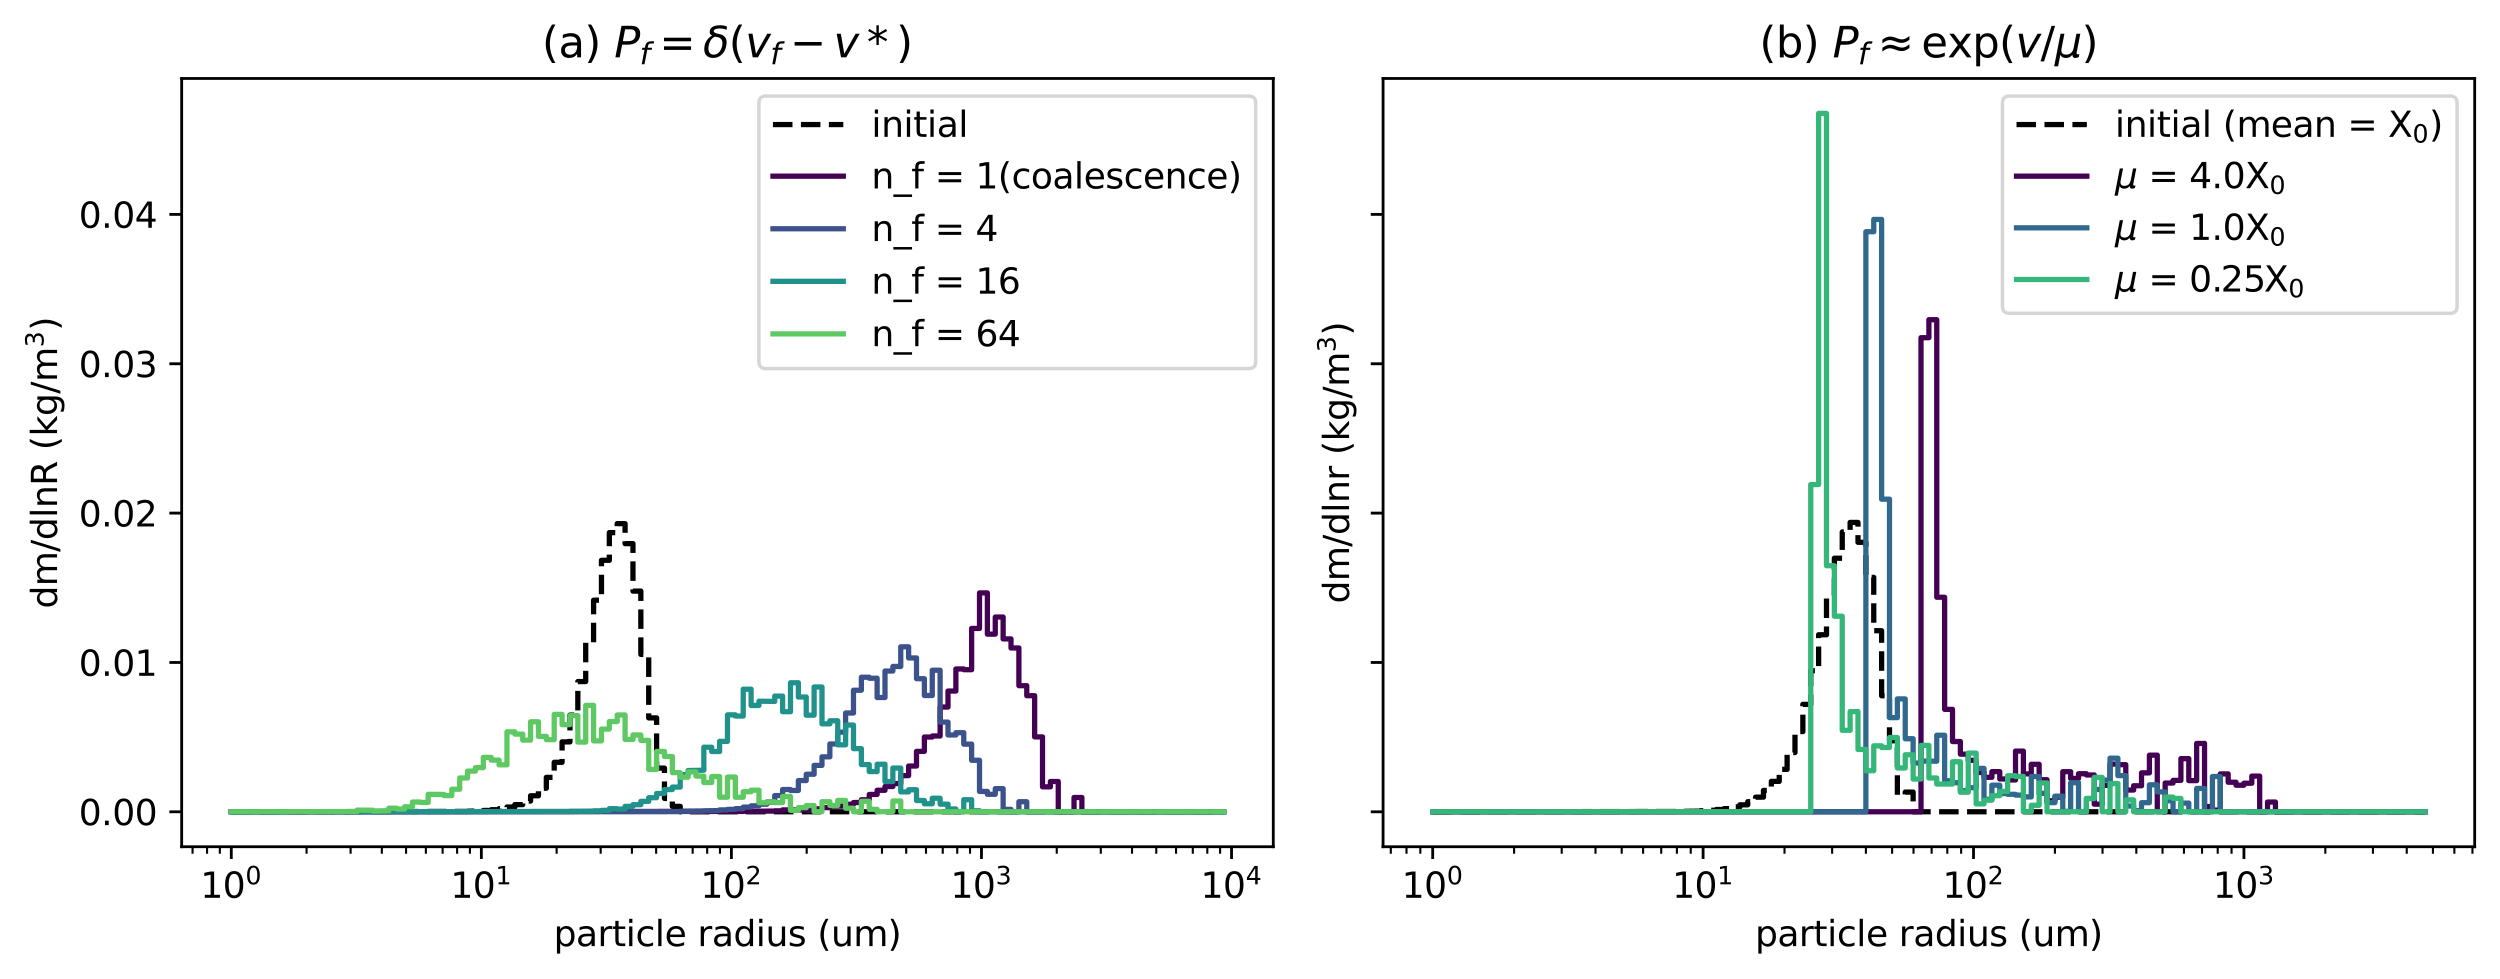 <?xml version="1.0" encoding="utf-8" standalone="no"?>
<!DOCTYPE svg PUBLIC "-//W3C//DTD SVG 1.1//EN"
  "http://www.w3.org/Graphics/SVG/1.1/DTD/svg11.dtd">
<svg xmlns:xlink="http://www.w3.org/1999/xlink" width="710.977pt" height="278.352pt" viewBox="0 0 710.977 278.352" xmlns="http://www.w3.org/2000/svg" version="1.1">
 <defs>
  <style type="text/css">*{stroke-linejoin: round; stroke-linecap: butt}</style>
 </defs>
 <g id="figure_1">
  <g id="patch_1">
   <path d="M 0 278.352 
L 710.977 278.352 
L 710.977 -0 
L 0 -0 
z
" style="fill: #ffffff"/>
  </g>
  <g id="axes_1">
   <g id="patch_2">
    <path d="M 51.666 240.796 
L 362.109 240.796 
L 362.109 22.32 
L 51.666 22.32 
z
" style="fill: #ffffff"/>
   </g>
   <g id="matplotlib.axis_1">
    <g id="xtick_1">
     <g id="line2d_1">
      <defs>
       <path id="md621687308" d="M 0 0 
L 0 3.5 
" style="stroke: #000000; stroke-width: 0.8"/>
      </defs>
      <g>
       <use xlink:href="#md621687308" x="65.777" y="240.796" style="stroke: #000000; stroke-width: 0.8"/>
      </g>
     </g>
     <g id="text_1">
      <!-- $\mathdefault{10^{0}}$ -->
      <g transform="translate(56.977 255.394) scale(0.1 -0.1)">
       <defs>
        <path id="DejaVuSans-31" d="M 794 531 
L 1825 531 
L 1825 4091 
L 703 3866 
L 703 4441 
L 1819 4666 
L 2450 4666 
L 2450 531 
L 3481 531 
L 3481 0 
L 794 0 
L 794 531 
z
" transform="scale(0.016)"/>
        <path id="DejaVuSans-30" d="M 2034 4250 
Q 1547 4250 1301 3770 
Q 1056 3291 1056 2328 
Q 1056 1369 1301 889 
Q 1547 409 2034 409 
Q 2525 409 2770 889 
Q 3016 1369 3016 2328 
Q 3016 3291 2770 3770 
Q 2525 4250 2034 4250 
z
M 2034 4750 
Q 2819 4750 3233 4129 
Q 3647 3509 3647 2328 
Q 3647 1150 3233 529 
Q 2819 -91 2034 -91 
Q 1250 -91 836 529 
Q 422 1150 422 2328 
Q 422 3509 836 4129 
Q 1250 4750 2034 4750 
z
" transform="scale(0.016)"/>
       </defs>
       <use xlink:href="#DejaVuSans-31" transform="translate(0 0.766)"/>
       <use xlink:href="#DejaVuSans-30" transform="translate(63.623 0.766)"/>
       <use xlink:href="#DejaVuSans-30" transform="translate(128.203 39.047) scale(0.7)"/>
      </g>
     </g>
    </g>
    <g id="xtick_2">
     <g id="line2d_2">
      <g>
       <use xlink:href="#md621687308" x="136.892" y="240.796" style="stroke: #000000; stroke-width: 0.8"/>
      </g>
     </g>
     <g id="text_2">
      <!-- $\mathdefault{10^{1}}$ -->
      <g transform="translate(128.092 255.394) scale(0.1 -0.1)">
       <use xlink:href="#DejaVuSans-31" transform="translate(0 0.684)"/>
       <use xlink:href="#DejaVuSans-30" transform="translate(63.623 0.684)"/>
       <use xlink:href="#DejaVuSans-31" transform="translate(128.203 38.966) scale(0.7)"/>
      </g>
     </g>
    </g>
    <g id="xtick_3">
     <g id="line2d_3">
      <g>
       <use xlink:href="#md621687308" x="208.007" y="240.796" style="stroke: #000000; stroke-width: 0.8"/>
      </g>
     </g>
     <g id="text_3">
      <!-- $\mathdefault{10^{2}}$ -->
      <g transform="translate(199.207 255.394) scale(0.1 -0.1)">
       <defs>
        <path id="DejaVuSans-32" d="M 1228 531 
L 3431 531 
L 3431 0 
L 469 0 
L 469 531 
Q 828 903 1448 1529 
Q 2069 2156 2228 2338 
Q 2531 2678 2651 2914 
Q 2772 3150 2772 3378 
Q 2772 3750 2511 3984 
Q 2250 4219 1831 4219 
Q 1534 4219 1204 4116 
Q 875 4013 500 3803 
L 500 4441 
Q 881 4594 1212 4672 
Q 1544 4750 1819 4750 
Q 2544 4750 2975 4387 
Q 3406 4025 3406 3419 
Q 3406 3131 3298 2873 
Q 3191 2616 2906 2266 
Q 2828 2175 2409 1742 
Q 1991 1309 1228 531 
z
" transform="scale(0.016)"/>
       </defs>
       <use xlink:href="#DejaVuSans-31" transform="translate(0 0.766)"/>
       <use xlink:href="#DejaVuSans-30" transform="translate(63.623 0.766)"/>
       <use xlink:href="#DejaVuSans-32" transform="translate(128.203 39.047) scale(0.7)"/>
      </g>
     </g>
    </g>
    <g id="xtick_4">
     <g id="line2d_4">
      <g>
       <use xlink:href="#md621687308" x="279.123" y="240.796" style="stroke: #000000; stroke-width: 0.8"/>
      </g>
     </g>
     <g id="text_4">
      <!-- $\mathdefault{10^{3}}$ -->
      <g transform="translate(270.323 255.394) scale(0.1 -0.1)">
       <defs>
        <path id="DejaVuSans-33" d="M 2597 2516 
Q 3050 2419 3304 2112 
Q 3559 1806 3559 1356 
Q 3559 666 3084 287 
Q 2609 -91 1734 -91 
Q 1441 -91 1130 -33 
Q 819 25 488 141 
L 488 750 
Q 750 597 1062 519 
Q 1375 441 1716 441 
Q 2309 441 2620 675 
Q 2931 909 2931 1356 
Q 2931 1769 2642 2001 
Q 2353 2234 1838 2234 
L 1294 2234 
L 1294 2753 
L 1863 2753 
Q 2328 2753 2575 2939 
Q 2822 3125 2822 3475 
Q 2822 3834 2567 4026 
Q 2313 4219 1838 4219 
Q 1578 4219 1281 4162 
Q 984 4106 628 3988 
L 628 4550 
Q 988 4650 1302 4700 
Q 1616 4750 1894 4750 
Q 2613 4750 3031 4423 
Q 3450 4097 3450 3541 
Q 3450 3153 3228 2886 
Q 3006 2619 2597 2516 
z
" transform="scale(0.016)"/>
       </defs>
       <use xlink:href="#DejaVuSans-31" transform="translate(0 0.766)"/>
       <use xlink:href="#DejaVuSans-30" transform="translate(63.623 0.766)"/>
       <use xlink:href="#DejaVuSans-33" transform="translate(128.203 39.047) scale(0.7)"/>
      </g>
     </g>
    </g>
    <g id="xtick_5">
     <g id="line2d_5">
      <g>
       <use xlink:href="#md621687308" x="350.238" y="240.796" style="stroke: #000000; stroke-width: 0.8"/>
      </g>
     </g>
     <g id="text_5">
      <!-- $\mathdefault{10^{4}}$ -->
      <g transform="translate(341.438 255.394) scale(0.1 -0.1)">
       <defs>
        <path id="DejaVuSans-34" d="M 2419 4116 
L 825 1625 
L 2419 1625 
L 2419 4116 
z
M 2253 4666 
L 3047 4666 
L 3047 1625 
L 3713 1625 
L 3713 1100 
L 3047 1100 
L 3047 0 
L 2419 0 
L 2419 1100 
L 313 1100 
L 313 1709 
L 2253 4666 
z
" transform="scale(0.016)"/>
       </defs>
       <use xlink:href="#DejaVuSans-31" transform="translate(0 0.684)"/>
       <use xlink:href="#DejaVuSans-30" transform="translate(63.623 0.684)"/>
       <use xlink:href="#DejaVuSans-34" transform="translate(128.203 38.966) scale(0.7)"/>
      </g>
     </g>
    </g>
    <g id="xtick_6">
     <g id="line2d_6">
      <defs>
       <path id="m986f1d8adc" d="M 0 0 
L 0 2 
" style="stroke: #000000; stroke-width: 0.6"/>
      </defs>
      <g>
       <use xlink:href="#m986f1d8adc" x="54.761" y="240.796" style="stroke: #000000; stroke-width: 0.6"/>
      </g>
     </g>
    </g>
    <g id="xtick_7">
     <g id="line2d_7">
      <g>
       <use xlink:href="#m986f1d8adc" x="58.885" y="240.796" style="stroke: #000000; stroke-width: 0.6"/>
      </g>
     </g>
    </g>
    <g id="xtick_8">
     <g id="line2d_8">
      <g>
       <use xlink:href="#m986f1d8adc" x="62.523" y="240.796" style="stroke: #000000; stroke-width: 0.6"/>
      </g>
     </g>
    </g>
    <g id="xtick_9">
     <g id="line2d_9">
      <g>
       <use xlink:href="#m986f1d8adc" x="87.185" y="240.796" style="stroke: #000000; stroke-width: 0.6"/>
      </g>
     </g>
    </g>
    <g id="xtick_10">
     <g id="line2d_10">
      <g>
       <use xlink:href="#m986f1d8adc" x="99.707" y="240.796" style="stroke: #000000; stroke-width: 0.6"/>
      </g>
     </g>
    </g>
    <g id="xtick_11">
     <g id="line2d_11">
      <g>
       <use xlink:href="#m986f1d8adc" x="108.592" y="240.796" style="stroke: #000000; stroke-width: 0.6"/>
      </g>
     </g>
    </g>
    <g id="xtick_12">
     <g id="line2d_12">
      <g>
       <use xlink:href="#m986f1d8adc" x="115.484" y="240.796" style="stroke: #000000; stroke-width: 0.6"/>
      </g>
     </g>
    </g>
    <g id="xtick_13">
     <g id="line2d_13">
      <g>
       <use xlink:href="#m986f1d8adc" x="121.115" y="240.796" style="stroke: #000000; stroke-width: 0.6"/>
      </g>
     </g>
    </g>
    <g id="xtick_14">
     <g id="line2d_14">
      <g>
       <use xlink:href="#m986f1d8adc" x="125.876" y="240.796" style="stroke: #000000; stroke-width: 0.6"/>
      </g>
     </g>
    </g>
    <g id="xtick_15">
     <g id="line2d_15">
      <g>
       <use xlink:href="#m986f1d8adc" x="130" y="240.796" style="stroke: #000000; stroke-width: 0.6"/>
      </g>
     </g>
    </g>
    <g id="xtick_16">
     <g id="line2d_16">
      <g>
       <use xlink:href="#m986f1d8adc" x="133.638" y="240.796" style="stroke: #000000; stroke-width: 0.6"/>
      </g>
     </g>
    </g>
    <g id="xtick_17">
     <g id="line2d_17">
      <g>
       <use xlink:href="#m986f1d8adc" x="158.3" y="240.796" style="stroke: #000000; stroke-width: 0.6"/>
      </g>
     </g>
    </g>
    <g id="xtick_18">
     <g id="line2d_18">
      <g>
       <use xlink:href="#m986f1d8adc" x="170.823" y="240.796" style="stroke: #000000; stroke-width: 0.6"/>
      </g>
     </g>
    </g>
    <g id="xtick_19">
     <g id="line2d_19">
      <g>
       <use xlink:href="#m986f1d8adc" x="179.708" y="240.796" style="stroke: #000000; stroke-width: 0.6"/>
      </g>
     </g>
    </g>
    <g id="xtick_20">
     <g id="line2d_20">
      <g>
       <use xlink:href="#m986f1d8adc" x="186.599" y="240.796" style="stroke: #000000; stroke-width: 0.6"/>
      </g>
     </g>
    </g>
    <g id="xtick_21">
     <g id="line2d_21">
      <g>
       <use xlink:href="#m986f1d8adc" x="192.23" y="240.796" style="stroke: #000000; stroke-width: 0.6"/>
      </g>
     </g>
    </g>
    <g id="xtick_22">
     <g id="line2d_22">
      <g>
       <use xlink:href="#m986f1d8adc" x="196.991" y="240.796" style="stroke: #000000; stroke-width: 0.6"/>
      </g>
     </g>
    </g>
    <g id="xtick_23">
     <g id="line2d_23">
      <g>
       <use xlink:href="#m986f1d8adc" x="201.116" y="240.796" style="stroke: #000000; stroke-width: 0.6"/>
      </g>
     </g>
    </g>
    <g id="xtick_24">
     <g id="line2d_24">
      <g>
       <use xlink:href="#m986f1d8adc" x="204.753" y="240.796" style="stroke: #000000; stroke-width: 0.6"/>
      </g>
     </g>
    </g>
    <g id="xtick_25">
     <g id="line2d_25">
      <g>
       <use xlink:href="#m986f1d8adc" x="229.415" y="240.796" style="stroke: #000000; stroke-width: 0.6"/>
      </g>
     </g>
    </g>
    <g id="xtick_26">
     <g id="line2d_26">
      <g>
       <use xlink:href="#m986f1d8adc" x="241.938" y="240.796" style="stroke: #000000; stroke-width: 0.6"/>
      </g>
     </g>
    </g>
    <g id="xtick_27">
     <g id="line2d_27">
      <g>
       <use xlink:href="#m986f1d8adc" x="250.823" y="240.796" style="stroke: #000000; stroke-width: 0.6"/>
      </g>
     </g>
    </g>
    <g id="xtick_28">
     <g id="line2d_28">
      <g>
       <use xlink:href="#m986f1d8adc" x="257.715" y="240.796" style="stroke: #000000; stroke-width: 0.6"/>
      </g>
     </g>
    </g>
    <g id="xtick_29">
     <g id="line2d_29">
      <g>
       <use xlink:href="#m986f1d8adc" x="263.346" y="240.796" style="stroke: #000000; stroke-width: 0.6"/>
      </g>
     </g>
    </g>
    <g id="xtick_30">
     <g id="line2d_30">
      <g>
       <use xlink:href="#m986f1d8adc" x="268.107" y="240.796" style="stroke: #000000; stroke-width: 0.6"/>
      </g>
     </g>
    </g>
    <g id="xtick_31">
     <g id="line2d_31">
      <g>
       <use xlink:href="#m986f1d8adc" x="272.231" y="240.796" style="stroke: #000000; stroke-width: 0.6"/>
      </g>
     </g>
    </g>
    <g id="xtick_32">
     <g id="line2d_32">
      <g>
       <use xlink:href="#m986f1d8adc" x="275.869" y="240.796" style="stroke: #000000; stroke-width: 0.6"/>
      </g>
     </g>
    </g>
    <g id="xtick_33">
     <g id="line2d_33">
      <g>
       <use xlink:href="#m986f1d8adc" x="300.53" y="240.796" style="stroke: #000000; stroke-width: 0.6"/>
      </g>
     </g>
    </g>
    <g id="xtick_34">
     <g id="line2d_34">
      <g>
       <use xlink:href="#m986f1d8adc" x="313.053" y="240.796" style="stroke: #000000; stroke-width: 0.6"/>
      </g>
     </g>
    </g>
    <g id="xtick_35">
     <g id="line2d_35">
      <g>
       <use xlink:href="#m986f1d8adc" x="321.938" y="240.796" style="stroke: #000000; stroke-width: 0.6"/>
      </g>
     </g>
    </g>
    <g id="xtick_36">
     <g id="line2d_36">
      <g>
       <use xlink:href="#m986f1d8adc" x="328.83" y="240.796" style="stroke: #000000; stroke-width: 0.6"/>
      </g>
     </g>
    </g>
    <g id="xtick_37">
     <g id="line2d_37">
      <g>
       <use xlink:href="#m986f1d8adc" x="334.461" y="240.796" style="stroke: #000000; stroke-width: 0.6"/>
      </g>
     </g>
    </g>
    <g id="xtick_38">
     <g id="line2d_38">
      <g>
       <use xlink:href="#m986f1d8adc" x="339.222" y="240.796" style="stroke: #000000; stroke-width: 0.6"/>
      </g>
     </g>
    </g>
    <g id="xtick_39">
     <g id="line2d_39">
      <g>
       <use xlink:href="#m986f1d8adc" x="343.346" y="240.796" style="stroke: #000000; stroke-width: 0.6"/>
      </g>
     </g>
    </g>
    <g id="xtick_40">
     <g id="line2d_40">
      <g>
       <use xlink:href="#m986f1d8adc" x="346.984" y="240.796" style="stroke: #000000; stroke-width: 0.6"/>
      </g>
     </g>
    </g>
    <g id="text_6">
     <!-- particle radius (um) -->
     <g transform="translate(157.455 269.073) scale(0.1 -0.1)">
      <defs>
       <path id="DejaVuSans-70" d="M 1159 525 
L 1159 -1331 
L 581 -1331 
L 581 3500 
L 1159 3500 
L 1159 2969 
Q 1341 3281 1617 3432 
Q 1894 3584 2278 3584 
Q 2916 3584 3314 3078 
Q 3713 2572 3713 1747 
Q 3713 922 3314 415 
Q 2916 -91 2278 -91 
Q 1894 -91 1617 61 
Q 1341 213 1159 525 
z
M 3116 1747 
Q 3116 2381 2855 2742 
Q 2594 3103 2138 3103 
Q 1681 3103 1420 2742 
Q 1159 2381 1159 1747 
Q 1159 1113 1420 752 
Q 1681 391 2138 391 
Q 2594 391 2855 752 
Q 3116 1113 3116 1747 
z
" transform="scale(0.016)"/>
       <path id="DejaVuSans-61" d="M 2194 1759 
Q 1497 1759 1228 1600 
Q 959 1441 959 1056 
Q 959 750 1161 570 
Q 1363 391 1709 391 
Q 2188 391 2477 730 
Q 2766 1069 2766 1631 
L 2766 1759 
L 2194 1759 
z
M 3341 1997 
L 3341 0 
L 2766 0 
L 2766 531 
Q 2569 213 2275 61 
Q 1981 -91 1556 -91 
Q 1019 -91 701 211 
Q 384 513 384 1019 
Q 384 1609 779 1909 
Q 1175 2209 1959 2209 
L 2766 2209 
L 2766 2266 
Q 2766 2663 2505 2880 
Q 2244 3097 1772 3097 
Q 1472 3097 1187 3025 
Q 903 2953 641 2809 
L 641 3341 
Q 956 3463 1253 3523 
Q 1550 3584 1831 3584 
Q 2591 3584 2966 3190 
Q 3341 2797 3341 1997 
z
" transform="scale(0.016)"/>
       <path id="DejaVuSans-72" d="M 2631 2963 
Q 2534 3019 2420 3045 
Q 2306 3072 2169 3072 
Q 1681 3072 1420 2755 
Q 1159 2438 1159 1844 
L 1159 0 
L 581 0 
L 581 3500 
L 1159 3500 
L 1159 2956 
Q 1341 3275 1631 3429 
Q 1922 3584 2338 3584 
Q 2397 3584 2469 3576 
Q 2541 3569 2628 3553 
L 2631 2963 
z
" transform="scale(0.016)"/>
       <path id="DejaVuSans-74" d="M 1172 4494 
L 1172 3500 
L 2356 3500 
L 2356 3053 
L 1172 3053 
L 1172 1153 
Q 1172 725 1289 603 
Q 1406 481 1766 481 
L 2356 481 
L 2356 0 
L 1766 0 
Q 1100 0 847 248 
Q 594 497 594 1153 
L 594 3053 
L 172 3053 
L 172 3500 
L 594 3500 
L 594 4494 
L 1172 4494 
z
" transform="scale(0.016)"/>
       <path id="DejaVuSans-69" d="M 603 3500 
L 1178 3500 
L 1178 0 
L 603 0 
L 603 3500 
z
M 603 4863 
L 1178 4863 
L 1178 4134 
L 603 4134 
L 603 4863 
z
" transform="scale(0.016)"/>
       <path id="DejaVuSans-63" d="M 3122 3366 
L 3122 2828 
Q 2878 2963 2633 3030 
Q 2388 3097 2138 3097 
Q 1578 3097 1268 2742 
Q 959 2388 959 1747 
Q 959 1106 1268 751 
Q 1578 397 2138 397 
Q 2388 397 2633 464 
Q 2878 531 3122 666 
L 3122 134 
Q 2881 22 2623 -34 
Q 2366 -91 2075 -91 
Q 1284 -91 818 406 
Q 353 903 353 1747 
Q 353 2603 823 3093 
Q 1294 3584 2113 3584 
Q 2378 3584 2631 3529 
Q 2884 3475 3122 3366 
z
" transform="scale(0.016)"/>
       <path id="DejaVuSans-6c" d="M 603 4863 
L 1178 4863 
L 1178 0 
L 603 0 
L 603 4863 
z
" transform="scale(0.016)"/>
       <path id="DejaVuSans-65" d="M 3597 1894 
L 3597 1613 
L 953 1613 
Q 991 1019 1311 708 
Q 1631 397 2203 397 
Q 2534 397 2845 478 
Q 3156 559 3463 722 
L 3463 178 
Q 3153 47 2828 -22 
Q 2503 -91 2169 -91 
Q 1331 -91 842 396 
Q 353 884 353 1716 
Q 353 2575 817 3079 
Q 1281 3584 2069 3584 
Q 2775 3584 3186 3129 
Q 3597 2675 3597 1894 
z
M 3022 2063 
Q 3016 2534 2758 2815 
Q 2500 3097 2075 3097 
Q 1594 3097 1305 2825 
Q 1016 2553 972 2059 
L 3022 2063 
z
" transform="scale(0.016)"/>
       <path id="DejaVuSans-20" transform="scale(0.016)"/>
       <path id="DejaVuSans-64" d="M 2906 2969 
L 2906 4863 
L 3481 4863 
L 3481 0 
L 2906 0 
L 2906 525 
Q 2725 213 2448 61 
Q 2172 -91 1784 -91 
Q 1150 -91 751 415 
Q 353 922 353 1747 
Q 353 2572 751 3078 
Q 1150 3584 1784 3584 
Q 2172 3584 2448 3432 
Q 2725 3281 2906 2969 
z
M 947 1747 
Q 947 1113 1208 752 
Q 1469 391 1925 391 
Q 2381 391 2643 752 
Q 2906 1113 2906 1747 
Q 2906 2381 2643 2742 
Q 2381 3103 1925 3103 
Q 1469 3103 1208 2742 
Q 947 2381 947 1747 
z
" transform="scale(0.016)"/>
       <path id="DejaVuSans-75" d="M 544 1381 
L 544 3500 
L 1119 3500 
L 1119 1403 
Q 1119 906 1312 657 
Q 1506 409 1894 409 
Q 2359 409 2629 706 
Q 2900 1003 2900 1516 
L 2900 3500 
L 3475 3500 
L 3475 0 
L 2900 0 
L 2900 538 
Q 2691 219 2414 64 
Q 2138 -91 1772 -91 
Q 1169 -91 856 284 
Q 544 659 544 1381 
z
M 1991 3584 
L 1991 3584 
z
" transform="scale(0.016)"/>
       <path id="DejaVuSans-73" d="M 2834 3397 
L 2834 2853 
Q 2591 2978 2328 3040 
Q 2066 3103 1784 3103 
Q 1356 3103 1142 2972 
Q 928 2841 928 2578 
Q 928 2378 1081 2264 
Q 1234 2150 1697 2047 
L 1894 2003 
Q 2506 1872 2764 1633 
Q 3022 1394 3022 966 
Q 3022 478 2636 193 
Q 2250 -91 1575 -91 
Q 1294 -91 989 -36 
Q 684 19 347 128 
L 347 722 
Q 666 556 975 473 
Q 1284 391 1588 391 
Q 1994 391 2212 530 
Q 2431 669 2431 922 
Q 2431 1156 2273 1281 
Q 2116 1406 1581 1522 
L 1381 1569 
Q 847 1681 609 1914 
Q 372 2147 372 2553 
Q 372 3047 722 3315 
Q 1072 3584 1716 3584 
Q 2034 3584 2315 3537 
Q 2597 3491 2834 3397 
z
" transform="scale(0.016)"/>
       <path id="DejaVuSans-28" d="M 1984 4856 
Q 1566 4138 1362 3434 
Q 1159 2731 1159 2009 
Q 1159 1288 1364 580 
Q 1569 -128 1984 -844 
L 1484 -844 
Q 1016 -109 783 600 
Q 550 1309 550 2009 
Q 550 2706 781 3412 
Q 1013 4119 1484 4856 
L 1984 4856 
z
" transform="scale(0.016)"/>
       <path id="DejaVuSans-6d" d="M 3328 2828 
Q 3544 3216 3844 3400 
Q 4144 3584 4550 3584 
Q 5097 3584 5394 3201 
Q 5691 2819 5691 2113 
L 5691 0 
L 5113 0 
L 5113 2094 
Q 5113 2597 4934 2840 
Q 4756 3084 4391 3084 
Q 3944 3084 3684 2787 
Q 3425 2491 3425 1978 
L 3425 0 
L 2847 0 
L 2847 2094 
Q 2847 2600 2669 2842 
Q 2491 3084 2119 3084 
Q 1678 3084 1418 2786 
Q 1159 2488 1159 1978 
L 1159 0 
L 581 0 
L 581 3500 
L 1159 3500 
L 1159 2956 
Q 1356 3278 1631 3431 
Q 1906 3584 2284 3584 
Q 2666 3584 2933 3390 
Q 3200 3197 3328 2828 
z
" transform="scale(0.016)"/>
       <path id="DejaVuSans-29" d="M 513 4856 
L 1013 4856 
Q 1481 4119 1714 3412 
Q 1947 2706 1947 2009 
Q 1947 1309 1714 600 
Q 1481 -109 1013 -844 
L 513 -844 
Q 928 -128 1133 580 
Q 1338 1288 1338 2009 
Q 1338 2731 1133 3434 
Q 928 4138 513 4856 
z
" transform="scale(0.016)"/>
      </defs>
      <use xlink:href="#DejaVuSans-70"/>
      <use xlink:href="#DejaVuSans-61" x="63.477"/>
      <use xlink:href="#DejaVuSans-72" x="124.756"/>
      <use xlink:href="#DejaVuSans-74" x="165.869"/>
      <use xlink:href="#DejaVuSans-69" x="205.078"/>
      <use xlink:href="#DejaVuSans-63" x="232.861"/>
      <use xlink:href="#DejaVuSans-6c" x="287.842"/>
      <use xlink:href="#DejaVuSans-65" x="315.625"/>
      <use xlink:href="#DejaVuSans-20" x="377.148"/>
      <use xlink:href="#DejaVuSans-72" x="408.936"/>
      <use xlink:href="#DejaVuSans-61" x="450.049"/>
      <use xlink:href="#DejaVuSans-64" x="511.328"/>
      <use xlink:href="#DejaVuSans-69" x="574.805"/>
      <use xlink:href="#DejaVuSans-75" x="602.588"/>
      <use xlink:href="#DejaVuSans-73" x="665.967"/>
      <use xlink:href="#DejaVuSans-20" x="718.066"/>
      <use xlink:href="#DejaVuSans-28" x="749.854"/>
      <use xlink:href="#DejaVuSans-75" x="788.867"/>
      <use xlink:href="#DejaVuSans-6d" x="852.246"/>
      <use xlink:href="#DejaVuSans-29" x="949.658"/>
     </g>
    </g>
   </g>
   <g id="matplotlib.axis_2">
    <g id="ytick_1">
     <g id="line2d_41">
      <defs>
       <path id="m749a90b3a5" d="M 0 0 
L -3.5 0 
" style="stroke: #000000; stroke-width: 0.8"/>
      </defs>
      <g>
       <use xlink:href="#m749a90b3a5" x="51.666" y="230.865" style="stroke: #000000; stroke-width: 0.8"/>
      </g>
     </g>
     <g id="text_7">
      <!-- 0.00 -->
      <g transform="translate(22.4 234.664) scale(0.1 -0.1)">
       <defs>
        <path id="DejaVuSans-2e" d="M 684 794 
L 1344 794 
L 1344 0 
L 684 0 
L 684 794 
z
" transform="scale(0.016)"/>
       </defs>
       <use xlink:href="#DejaVuSans-30"/>
       <use xlink:href="#DejaVuSans-2e" x="63.623"/>
       <use xlink:href="#DejaVuSans-30" x="95.41"/>
       <use xlink:href="#DejaVuSans-30" x="159.033"/>
      </g>
     </g>
    </g>
    <g id="ytick_2">
     <g id="line2d_42">
      <g>
       <use xlink:href="#m749a90b3a5" x="51.666" y="188.394" style="stroke: #000000; stroke-width: 0.8"/>
      </g>
     </g>
     <g id="text_8">
      <!-- 0.01 -->
      <g transform="translate(22.4 192.194) scale(0.1 -0.1)">
       <use xlink:href="#DejaVuSans-30"/>
       <use xlink:href="#DejaVuSans-2e" x="63.623"/>
       <use xlink:href="#DejaVuSans-30" x="95.41"/>
       <use xlink:href="#DejaVuSans-31" x="159.033"/>
      </g>
     </g>
    </g>
    <g id="ytick_3">
     <g id="line2d_43">
      <g>
       <use xlink:href="#m749a90b3a5" x="51.666" y="145.923" style="stroke: #000000; stroke-width: 0.8"/>
      </g>
     </g>
     <g id="text_9">
      <!-- 0.02 -->
      <g transform="translate(22.4 149.723) scale(0.1 -0.1)">
       <use xlink:href="#DejaVuSans-30"/>
       <use xlink:href="#DejaVuSans-2e" x="63.623"/>
       <use xlink:href="#DejaVuSans-30" x="95.41"/>
       <use xlink:href="#DejaVuSans-32" x="159.033"/>
      </g>
     </g>
    </g>
    <g id="ytick_4">
     <g id="line2d_44">
      <g>
       <use xlink:href="#m749a90b3a5" x="51.666" y="103.452" style="stroke: #000000; stroke-width: 0.8"/>
      </g>
     </g>
     <g id="text_10">
      <!-- 0.03 -->
      <g transform="translate(22.4 107.252) scale(0.1 -0.1)">
       <use xlink:href="#DejaVuSans-30"/>
       <use xlink:href="#DejaVuSans-2e" x="63.623"/>
       <use xlink:href="#DejaVuSans-30" x="95.41"/>
       <use xlink:href="#DejaVuSans-33" x="159.033"/>
      </g>
     </g>
    </g>
    <g id="ytick_5">
     <g id="line2d_45">
      <g>
       <use xlink:href="#m749a90b3a5" x="51.666" y="60.981" style="stroke: #000000; stroke-width: 0.8"/>
      </g>
     </g>
     <g id="text_11">
      <!-- 0.04 -->
      <g transform="translate(22.4 64.781) scale(0.1 -0.1)">
       <use xlink:href="#DejaVuSans-30"/>
       <use xlink:href="#DejaVuSans-2e" x="63.623"/>
       <use xlink:href="#DejaVuSans-30" x="95.41"/>
       <use xlink:href="#DejaVuSans-34" x="159.033"/>
      </g>
     </g>
    </g>
    <g id="text_12">
     <!-- dm/dlnR (kg/m$^3$) -->
     <g transform="translate(16.3 173.058) rotate(-90) scale(0.1 -0.1)">
      <defs>
       <path id="DejaVuSans-2f" d="M 1625 4666 
L 2156 4666 
L 531 -594 
L 0 -594 
L 1625 4666 
z
" transform="scale(0.016)"/>
       <path id="DejaVuSans-6e" d="M 3513 2113 
L 3513 0 
L 2938 0 
L 2938 2094 
Q 2938 2591 2744 2837 
Q 2550 3084 2163 3084 
Q 1697 3084 1428 2787 
Q 1159 2491 1159 1978 
L 1159 0 
L 581 0 
L 581 3500 
L 1159 3500 
L 1159 2956 
Q 1366 3272 1645 3428 
Q 1925 3584 2291 3584 
Q 2894 3584 3203 3211 
Q 3513 2838 3513 2113 
z
" transform="scale(0.016)"/>
       <path id="DejaVuSans-52" d="M 2841 2188 
Q 3044 2119 3236 1894 
Q 3428 1669 3622 1275 
L 4263 0 
L 3584 0 
L 2988 1197 
Q 2756 1666 2539 1819 
Q 2322 1972 1947 1972 
L 1259 1972 
L 1259 0 
L 628 0 
L 628 4666 
L 2053 4666 
Q 2853 4666 3247 4331 
Q 3641 3997 3641 3322 
Q 3641 2881 3436 2590 
Q 3231 2300 2841 2188 
z
M 1259 4147 
L 1259 2491 
L 2053 2491 
Q 2509 2491 2742 2702 
Q 2975 2913 2975 3322 
Q 2975 3731 2742 3939 
Q 2509 4147 2053 4147 
L 1259 4147 
z
" transform="scale(0.016)"/>
       <path id="DejaVuSans-6b" d="M 581 4863 
L 1159 4863 
L 1159 1991 
L 2875 3500 
L 3609 3500 
L 1753 1863 
L 3688 0 
L 2938 0 
L 1159 1709 
L 1159 0 
L 581 0 
L 581 4863 
z
" transform="scale(0.016)"/>
       <path id="DejaVuSans-67" d="M 2906 1791 
Q 2906 2416 2648 2759 
Q 2391 3103 1925 3103 
Q 1463 3103 1205 2759 
Q 947 2416 947 1791 
Q 947 1169 1205 825 
Q 1463 481 1925 481 
Q 2391 481 2648 825 
Q 2906 1169 2906 1791 
z
M 3481 434 
Q 3481 -459 3084 -895 
Q 2688 -1331 1869 -1331 
Q 1566 -1331 1297 -1286 
Q 1028 -1241 775 -1147 
L 775 -588 
Q 1028 -725 1275 -790 
Q 1522 -856 1778 -856 
Q 2344 -856 2625 -561 
Q 2906 -266 2906 331 
L 2906 616 
Q 2728 306 2450 153 
Q 2172 0 1784 0 
Q 1141 0 747 490 
Q 353 981 353 1791 
Q 353 2603 747 3093 
Q 1141 3584 1784 3584 
Q 2172 3584 2450 3431 
Q 2728 3278 2906 2969 
L 2906 3500 
L 3481 3500 
L 3481 434 
z
" transform="scale(0.016)"/>
      </defs>
      <use xlink:href="#DejaVuSans-64" transform="translate(0 0.766)"/>
      <use xlink:href="#DejaVuSans-6d" transform="translate(63.477 0.766)"/>
      <use xlink:href="#DejaVuSans-2f" transform="translate(160.889 0.766)"/>
      <use xlink:href="#DejaVuSans-64" transform="translate(194.58 0.766)"/>
      <use xlink:href="#DejaVuSans-6c" transform="translate(258.057 0.766)"/>
      <use xlink:href="#DejaVuSans-6e" transform="translate(285.84 0.766)"/>
      <use xlink:href="#DejaVuSans-52" transform="translate(349.219 0.766)"/>
      <use xlink:href="#DejaVuSans-20" transform="translate(418.701 0.766)"/>
      <use xlink:href="#DejaVuSans-28" transform="translate(450.488 0.766)"/>
      <use xlink:href="#DejaVuSans-6b" transform="translate(489.502 0.766)"/>
      <use xlink:href="#DejaVuSans-67" transform="translate(547.412 0.766)"/>
      <use xlink:href="#DejaVuSans-2f" transform="translate(610.889 0.766)"/>
      <use xlink:href="#DejaVuSans-6d" transform="translate(644.58 0.766)"/>
      <use xlink:href="#DejaVuSans-33" transform="translate(742.949 39.047) scale(0.7)"/>
      <use xlink:href="#DejaVuSans-29" transform="translate(790.22 0.766)"/>
     </g>
    </g>
   </g>
   <g id="line2d_46">
    <path d="M 65.777 230.865 
L 132.972 230.757 
L 132.972 230.703 
L 137.452 230.614 
L 137.452 230.482 
L 139.692 230.482 
L 139.692 230.28 
L 141.932 230.28 
L 141.932 229.974 
L 144.172 229.974 
L 144.172 229.512 
L 146.411 229.512 
L 146.411 228.825 
L 148.651 228.825 
L 148.651 227.805 
L 150.891 227.805 
L 150.891 226.314 
L 153.131 226.314 
L 153.131 224.159 
L 155.371 224.159 
L 155.371 221.076 
L 157.611 221.076 
L 157.611 216.797 
L 159.85 216.797 
L 159.85 210.982 
L 162.09 210.982 
L 162.09 203.368 
L 164.33 203.368 
L 164.33 193.83 
L 166.57 193.83 
L 166.57 182.707 
L 168.81 182.707 
L 168.81 170.69 
L 171.05 170.69 
L 171.05 159.344 
L 173.29 159.344 
L 173.29 151.468 
L 175.529 151.468 
L 175.529 148.922 
L 177.769 148.922 
L 177.769 154.601 
L 180.009 154.601 
L 180.009 168.107 
L 182.249 168.107 
L 182.249 186.105 
L 184.489 186.105 
L 184.489 204.163 
L 186.729 204.163 
L 186.729 218.434 
L 188.969 218.434 
L 188.969 227.057 
L 191.208 227.057 
L 191.208 229.322 
L 193.448 229.322 
L 193.448 230.865 
L 347.998 230.865 
L 347.998 230.865 
" clip-path="url(#p63a097cfa4)" style="fill: none; stroke-dasharray: 5.55,2.4; stroke-dashoffset: 0; stroke: #000000; stroke-width: 1.5"/>
   </g>
   <g id="line2d_47">
    <path d="M 65.777 230.865 
L 211.367 230.757 
L 211.367 230.732 
L 220.326 230.66 
L 220.326 230.587 
L 222.566 230.587 
L 222.566 230.323 
L 229.286 230.364 
L 229.286 230.434 
L 231.526 230.434 
L 231.526 230.03 
L 233.766 230.03 
L 233.766 229.681 
L 236.005 229.681 
L 236.005 229.234 
L 240.485 229.254 
L 240.485 228.72 
L 242.725 228.72 
L 242.725 228.234 
L 244.965 228.234 
L 244.965 227.443 
L 247.205 227.443 
L 247.205 225.936 
L 249.445 225.936 
L 249.445 224.745 
L 251.684 224.745 
L 251.684 223.681 
L 253.924 223.681 
L 253.924 222.829 
L 256.164 222.829 
L 256.164 220.588 
L 258.404 220.588 
L 258.404 217.859 
L 260.644 217.859 
L 260.644 213.68 
L 262.884 213.68 
L 262.884 209.599 
L 265.124 209.599 
L 265.124 209.31 
L 267.363 209.31 
L 267.363 201.082 
L 269.603 201.082 
L 269.603 196.529 
L 271.843 196.529 
L 271.843 190.246 
L 274.083 190.246 
L 274.083 190.453 
L 276.323 190.453 
L 276.323 178.722 
L 278.563 178.722 
L 278.563 168.621 
L 280.802 168.621 
L 280.802 180.342 
L 283.042 180.342 
L 283.042 175.482 
L 285.282 175.482 
L 285.282 181.706 
L 287.522 181.706 
L 287.522 184.28 
L 289.762 184.28 
L 289.762 195 
L 292.002 195 
L 292.002 197.846 
L 294.242 197.846 
L 294.242 209.562 
L 296.481 209.562 
L 296.481 223.77 
L 298.721 223.77 
L 298.721 222.256 
L 300.961 222.256 
L 300.961 230.865 
L 305.441 230.865 
L 305.441 226.796 
L 307.681 226.796 
L 307.681 230.865 
L 347.998 230.865 
L 347.998 230.865 
" clip-path="url(#p63a097cfa4)" style="fill: none; stroke: #440154; stroke-width: 1.5; stroke-linecap: square"/>
   </g>
   <g id="line2d_48">
    <path d="M 65.777 230.865 
L 193.448 230.799 
L 193.448 230.725 
L 200.168 230.652 
L 200.168 230.594 
L 204.648 230.514 
L 204.648 230.329 
L 206.887 230.329 
L 206.887 230.171 
L 209.127 230.171 
L 209.127 229.976 
L 211.367 229.976 
L 211.367 229.535 
L 213.607 229.535 
L 213.607 229.174 
L 215.847 229.174 
L 215.847 228.71 
L 218.087 228.71 
L 218.087 228.102 
L 220.326 228.102 
L 220.326 226.259 
L 222.566 226.259 
L 222.566 224.534 
L 224.806 224.534 
L 224.806 224.802 
L 227.046 224.802 
L 227.046 221.988 
L 229.286 221.988 
L 229.286 220.19 
L 231.526 220.19 
L 231.526 217.668 
L 233.766 217.668 
L 233.766 215.233 
L 236.005 215.233 
L 236.005 211.577 
L 238.245 211.577 
L 238.245 208.216 
L 240.485 208.216 
L 240.485 202.771 
L 242.725 202.771 
L 242.725 196.295 
L 244.965 196.295 
L 244.965 192.593 
L 247.205 192.593 
L 247.205 192.884 
L 249.445 192.884 
L 249.445 198.37 
L 251.684 198.37 
L 251.684 190.837 
L 253.924 190.837 
L 253.924 189.537 
L 256.164 189.537 
L 256.164 183.95 
L 258.404 183.95 
L 258.404 187.111 
L 260.644 187.111 
L 260.644 193.016 
L 262.884 193.016 
L 262.884 197.799 
L 265.124 197.799 
L 265.124 190.608 
L 267.363 190.608 
L 267.363 205.363 
L 269.603 205.363 
L 269.603 209.025 
L 271.843 209.025 
L 271.843 208.372 
L 274.083 208.372 
L 274.083 211.625 
L 276.323 211.625 
L 276.323 216.214 
L 278.563 216.214 
L 278.563 225.076 
L 280.802 225.076 
L 280.802 225.897 
L 283.042 225.897 
L 283.042 224.283 
L 285.282 224.283 
L 285.282 230.187 
L 287.522 230.187 
L 287.522 230.865 
L 289.762 230.865 
L 289.762 228.002 
L 292.002 228.002 
L 292.002 230.865 
L 347.998 230.865 
L 347.998 230.865 
" clip-path="url(#p63a097cfa4)" style="fill: none; stroke: #3b528b; stroke-width: 1.5; stroke-linecap: square"/>
   </g>
   <g id="line2d_49">
    <path d="M 65.777 230.865 
L 162.09 230.784 
L 162.09 230.745 
L 168.81 230.726 
L 168.81 230.622 
L 171.05 230.622 
L 171.05 230.466 
L 173.29 230.466 
L 173.29 229.98 
L 175.529 229.98 
L 175.529 230.099 
L 177.769 230.099 
L 177.769 229.317 
L 180.009 229.317 
L 180.009 228.843 
L 182.249 228.843 
L 182.249 227.894 
L 184.489 227.894 
L 184.489 226.864 
L 186.729 226.864 
L 186.729 225.656 
L 188.969 225.656 
L 188.969 224.536 
L 191.208 224.536 
L 191.208 223.849 
L 193.448 223.849 
L 193.448 220.312 
L 195.688 220.312 
L 195.688 219.138 
L 200.168 219.042 
L 200.168 212.503 
L 202.408 212.503 
L 202.408 213.726 
L 204.648 213.726 
L 204.648 210.833 
L 206.887 210.833 
L 206.887 203.301 
L 209.127 203.301 
L 209.127 203.638 
L 211.367 203.638 
L 211.367 196.007 
L 213.607 196.007 
L 213.607 200.628 
L 215.847 200.628 
L 215.847 199.412 
L 220.326 199.475 
L 220.326 197.963 
L 222.566 197.963 
L 222.566 202.408 
L 224.806 202.408 
L 224.806 194.165 
L 227.046 194.165 
L 227.046 198.232 
L 229.286 198.232 
L 229.286 203.379 
L 231.526 203.379 
L 231.526 195.377 
L 233.766 195.377 
L 233.766 205.858 
L 236.005 205.858 
L 236.005 204.982 
L 238.245 204.982 
L 238.245 211.816 
L 240.485 211.816 
L 240.485 206.195 
L 242.725 206.195 
L 242.725 212.907 
L 244.965 212.907 
L 244.965 217.435 
L 247.205 217.435 
L 247.205 219.425 
L 249.445 219.425 
L 249.445 217.342 
L 251.684 217.342 
L 251.684 222.273 
L 253.924 222.273 
L 253.924 218.419 
L 256.164 218.419 
L 256.164 225.208 
L 258.404 225.208 
L 258.404 224.592 
L 260.644 224.592 
L 260.644 227.664 
L 262.884 227.664 
L 262.884 228.581 
L 265.124 228.581 
L 265.124 227.016 
L 267.363 227.016 
L 267.363 228.689 
L 269.603 228.689 
L 269.603 230.059 
L 271.843 230.059 
L 271.843 230.865 
L 274.083 230.865 
L 274.083 227.419 
L 276.323 227.419 
L 276.323 230.58 
L 278.563 230.58 
L 278.563 230.865 
L 347.998 230.865 
L 347.998 230.865 
" clip-path="url(#p63a097cfa4)" style="fill: none; stroke: #21918c; stroke-width: 1.5; stroke-linecap: square"/>
   </g>
   <g id="line2d_50">
    <path d="M 65.777 230.865 
L 101.614 230.795 
L 101.614 230.381 
L 106.094 230.426 
L 106.094 230.646 
L 110.574 230.566 
L 110.574 229.832 
L 112.814 229.832 
L 112.814 230.09 
L 115.053 230.09 
L 115.053 229.445 
L 117.293 229.445 
L 117.293 228.086 
L 119.533 228.086 
L 119.533 228.203 
L 121.773 228.203 
L 121.773 225.9 
L 126.253 225.934 
L 126.253 226.259 
L 128.493 226.259 
L 128.493 224.449 
L 130.732 224.449 
L 130.732 221.238 
L 132.972 221.238 
L 132.972 219.294 
L 135.212 219.294 
L 135.212 218.307 
L 137.452 218.307 
L 137.452 215.383 
L 139.692 215.383 
L 139.692 216.169 
L 141.932 216.169 
L 141.932 217.511 
L 144.172 217.511 
L 144.172 208.132 
L 146.411 208.132 
L 146.411 208.765 
L 148.651 208.765 
L 148.651 210.474 
L 150.891 210.474 
L 150.891 205.271 
L 153.131 205.271 
L 153.131 209.425 
L 155.371 209.425 
L 155.371 210.337 
L 157.611 210.337 
L 157.611 203.163 
L 159.85 203.163 
L 159.85 206.09 
L 162.09 206.09 
L 162.09 203.52 
L 164.33 203.52 
L 164.33 211.051 
L 166.57 211.051 
L 166.57 200.599 
L 168.81 200.599 
L 168.81 210.697 
L 171.05 210.697 
L 171.05 207.345 
L 173.29 207.345 
L 173.29 205.199 
L 175.529 205.199 
L 175.529 203.329 
L 177.769 203.329 
L 177.769 210.295 
L 180.009 210.295 
L 180.009 209.026 
L 182.249 209.026 
L 182.249 210.55 
L 184.489 210.55 
L 184.489 218.827 
L 186.729 218.827 
L 186.729 213.708 
L 188.969 213.708 
L 188.969 215.144 
L 191.208 215.144 
L 191.208 219.734 
L 193.448 219.734 
L 193.448 221.019 
L 195.688 221.019 
L 195.688 219.526 
L 197.928 219.526 
L 197.928 220.712 
L 200.168 220.712 
L 200.168 222.53 
L 202.408 222.53 
L 202.408 220.835 
L 204.648 220.835 
L 204.648 226.717 
L 206.887 226.717 
L 206.887 220.986 
L 209.127 220.986 
L 209.127 226.729 
L 211.367 226.729 
L 211.367 225.156 
L 213.607 225.156 
L 213.607 224.718 
L 215.847 224.718 
L 215.847 228.28 
L 218.087 228.28 
L 218.087 228.023 
L 220.326 228.023 
L 220.326 228.245 
L 222.566 228.245 
L 222.566 226.52 
L 224.806 226.52 
L 224.806 230.456 
L 227.046 230.456 
L 227.046 229.691 
L 229.286 229.691 
L 229.286 229.098 
L 231.526 229.098 
L 231.526 230.822 
L 233.766 230.822 
L 233.766 227.99 
L 236.005 227.99 
L 236.005 229.064 
L 238.245 229.064 
L 238.245 227.646 
L 240.485 227.646 
L 240.485 229.858 
L 242.725 229.858 
L 242.725 230.865 
L 244.965 230.865 
L 244.965 227.885 
L 247.205 227.885 
L 247.205 230.161 
L 249.445 230.161 
L 249.445 230.865 
L 253.924 230.773 
L 253.924 227.78 
L 256.164 227.78 
L 256.164 230.865 
L 347.998 230.865 
L 347.998 230.865 
" clip-path="url(#p63a097cfa4)" style="fill: none; stroke: #5ec962; stroke-width: 1.5; stroke-linecap: square"/>
   </g>
   <g id="patch_3">
    <path d="M 51.666 240.796 
L 51.666 22.32 
" style="fill: none; stroke: #000000; stroke-width: 0.8; stroke-linejoin: miter; stroke-linecap: square"/>
   </g>
   <g id="patch_4">
    <path d="M 362.109 240.796 
L 362.109 22.32 
" style="fill: none; stroke: #000000; stroke-width: 0.8; stroke-linejoin: miter; stroke-linecap: square"/>
   </g>
   <g id="patch_5">
    <path d="M 51.666 240.796 
L 362.109 240.796 
" style="fill: none; stroke: #000000; stroke-width: 0.8; stroke-linejoin: miter; stroke-linecap: square"/>
   </g>
   <g id="patch_6">
    <path d="M 51.666 22.32 
L 362.109 22.32 
" style="fill: none; stroke: #000000; stroke-width: 0.8; stroke-linejoin: miter; stroke-linecap: square"/>
   </g>
   <g id="text_13">
    <!-- (a) $P_f = \delta(v_f - v*)$ -->
    <g transform="translate(154.147 16.32) scale(0.12 -0.12)">
     <defs>
      <path id="DejaVuSans-Oblique-50" d="M 1081 4666 
L 2541 4666 
Q 3178 4666 3512 4369 
Q 3847 4072 3847 3500 
Q 3847 2731 3353 2303 
Q 2859 1875 1966 1875 
L 1172 1875 
L 806 0 
L 172 0 
L 1081 4666 
z
M 1613 4147 
L 1275 2394 
L 2069 2394 
Q 2606 2394 2893 2669 
Q 3181 2944 3181 3456 
Q 3181 3784 2986 3965 
Q 2791 4147 2438 4147 
L 1613 4147 
z
" transform="scale(0.016)"/>
      <path id="DejaVuSans-Oblique-66" d="M 3059 4863 
L 2969 4384 
L 2419 4384 
Q 2106 4384 1964 4261 
Q 1822 4138 1753 3809 
L 1691 3500 
L 2638 3500 
L 2553 3053 
L 1606 3053 
L 1013 0 
L 434 0 
L 1031 3053 
L 481 3053 
L 563 3500 
L 1113 3500 
L 1159 3744 
Q 1278 4363 1576 4613 
Q 1875 4863 2516 4863 
L 3059 4863 
z
" transform="scale(0.016)"/>
      <path id="DejaVuSans-3d" d="M 678 2906 
L 4684 2906 
L 4684 2381 
L 678 2381 
L 678 2906 
z
M 678 1631 
L 4684 1631 
L 4684 1100 
L 678 1100 
L 678 1631 
z
" transform="scale(0.016)"/>
      <path id="DejaVuSans-Oblique-3b4" d="M 3472 4053 
Q 3197 4272 2450 4272 
Q 1659 4272 1588 3906 
Q 1531 3619 2328 3469 
Q 2953 3353 3253 3003 
Q 3616 2581 3447 1716 
Q 3284 888 2763 400 
Q 2238 -91 1488 -91 
Q 741 -91 406 400 
Q 72 888 241 1747 
Q 363 2384 891 2900 
Q 1097 3100 1353 3213 
Q 913 3459 1000 3900 
Q 1166 4750 2544 4750 
Q 3234 4750 3566 4531 
L 3472 4053 
z
M 1753 3056 
Q 1525 2966 1306 2738 
Q 969 2384 847 1747 
Q 722 1113 919 756 
Q 1119 397 1584 397 
Q 2044 397 2381 759 
Q 2722 1122 2838 1716 
Q 2956 2338 2731 2638 
Q 2491 2959 2103 2994 
Q 1906 3013 1753 3056 
z
" transform="scale(0.016)"/>
      <path id="DejaVuSans-Oblique-76" d="M 459 3500 
L 1069 3500 
L 1581 525 
L 3256 3500 
L 3866 3500 
L 1875 0 
L 1100 0 
L 459 3500 
z
" transform="scale(0.016)"/>
      <path id="DejaVuSans-2212" d="M 678 2272 
L 4684 2272 
L 4684 1741 
L 678 1741 
L 678 2272 
z
" transform="scale(0.016)"/>
      <path id="DejaVuSans-2a" d="M 3009 3897 
L 1888 3291 
L 3009 2681 
L 2828 2375 
L 1778 3009 
L 1778 1831 
L 1422 1831 
L 1422 3009 
L 372 2375 
L 191 2681 
L 1313 3291 
L 191 3897 
L 372 4206 
L 1422 3572 
L 1422 4750 
L 1778 4750 
L 1778 3572 
L 2828 4206 
L 3009 3897 
z
" transform="scale(0.016)"/>
     </defs>
     <use xlink:href="#DejaVuSans-28" transform="translate(0 0.125)"/>
     <use xlink:href="#DejaVuSans-61" transform="translate(39.014 0.125)"/>
     <use xlink:href="#DejaVuSans-29" transform="translate(100.293 0.125)"/>
     <use xlink:href="#DejaVuSans-20" transform="translate(139.307 0.125)"/>
     <use xlink:href="#DejaVuSans-Oblique-50" transform="translate(171.094 0.125)"/>
     <use xlink:href="#DejaVuSans-Oblique-66" transform="translate(231.396 -16.281) scale(0.7)"/>
     <use xlink:href="#DejaVuSans-3d" transform="translate(278.257 0.125)"/>
     <use xlink:href="#DejaVuSans-Oblique-3b4" transform="translate(381.528 0.125)"/>
     <use xlink:href="#DejaVuSans-28" transform="translate(442.71 0.125)"/>
     <use xlink:href="#DejaVuSans-Oblique-76" transform="translate(481.724 0.125)"/>
     <use xlink:href="#DejaVuSans-Oblique-66" transform="translate(540.903 -16.281) scale(0.7)"/>
     <use xlink:href="#DejaVuSans-2212" transform="translate(587.764 0.125)"/>
     <use xlink:href="#DejaVuSans-Oblique-76" transform="translate(691.035 0.125)"/>
     <use xlink:href="#DejaVuSans-2a" transform="translate(769.697 0.125)"/>
     <use xlink:href="#DejaVuSans-29" transform="translate(839.18 0.125)"/>
    </g>
   </g>
   <g id="legend_1">
    <g id="patch_7">
     <path d="M 217.823 104.823 
L 355.109 104.823 
Q 357.109 104.823 357.109 102.823 
L 357.109 29.32 
Q 357.109 27.32 355.109 27.32 
L 217.823 27.32 
Q 215.823 27.32 215.823 29.32 
L 215.823 102.823 
Q 215.823 104.823 217.823 104.823 
z
" style="fill: #ffffff; opacity: 0.8; stroke: #cccccc; stroke-linejoin: miter"/>
    </g>
    <g id="line2d_51">
     <path d="M 219.823 35.418 
L 219.823 35.418 
L 229.823 35.418 
L 229.823 35.418 
L 239.823 35.418 
" style="fill: none; stroke-dasharray: 5.55,2.4; stroke-dashoffset: 0; stroke: #000000; stroke-width: 1.5"/>
    </g>
    <g id="text_14">
     <!-- initial -->
     <g transform="translate(247.823 38.918) scale(0.1 -0.1)">
      <use xlink:href="#DejaVuSans-69"/>
      <use xlink:href="#DejaVuSans-6e" x="27.783"/>
      <use xlink:href="#DejaVuSans-69" x="91.162"/>
      <use xlink:href="#DejaVuSans-74" x="118.945"/>
      <use xlink:href="#DejaVuSans-69" x="158.154"/>
      <use xlink:href="#DejaVuSans-61" x="185.938"/>
      <use xlink:href="#DejaVuSans-6c" x="247.217"/>
     </g>
    </g>
    <g id="line2d_52">
     <path d="M 219.823 50.097 
L 219.823 50.097 
L 229.823 50.097 
L 229.823 50.097 
L 239.823 50.097 
" style="fill: none; stroke: #440154; stroke-width: 1.5; stroke-linecap: square"/>
    </g>
    <g id="text_15">
     <!-- n_f = 1(coalescence) -->
     <g transform="translate(247.823 53.597) scale(0.1 -0.1)">
      <defs>
       <path id="DejaVuSans-5f" d="M 3263 -1063 
L 3263 -1509 
L -63 -1509 
L -63 -1063 
L 3263 -1063 
z
" transform="scale(0.016)"/>
       <path id="DejaVuSans-66" d="M 2375 4863 
L 2375 4384 
L 1825 4384 
Q 1516 4384 1395 4259 
Q 1275 4134 1275 3809 
L 1275 3500 
L 2222 3500 
L 2222 3053 
L 1275 3053 
L 1275 0 
L 697 0 
L 697 3053 
L 147 3053 
L 147 3500 
L 697 3500 
L 697 3744 
Q 697 4328 969 4595 
Q 1241 4863 1831 4863 
L 2375 4863 
z
" transform="scale(0.016)"/>
       <path id="DejaVuSans-6f" d="M 1959 3097 
Q 1497 3097 1228 2736 
Q 959 2375 959 1747 
Q 959 1119 1226 758 
Q 1494 397 1959 397 
Q 2419 397 2687 759 
Q 2956 1122 2956 1747 
Q 2956 2369 2687 2733 
Q 2419 3097 1959 3097 
z
M 1959 3584 
Q 2709 3584 3137 3096 
Q 3566 2609 3566 1747 
Q 3566 888 3137 398 
Q 2709 -91 1959 -91 
Q 1206 -91 779 398 
Q 353 888 353 1747 
Q 353 2609 779 3096 
Q 1206 3584 1959 3584 
z
" transform="scale(0.016)"/>
      </defs>
      <use xlink:href="#DejaVuSans-6e"/>
      <use xlink:href="#DejaVuSans-5f" x="63.379"/>
      <use xlink:href="#DejaVuSans-66" x="113.379"/>
      <use xlink:href="#DejaVuSans-20" x="148.584"/>
      <use xlink:href="#DejaVuSans-3d" x="180.371"/>
      <use xlink:href="#DejaVuSans-20" x="264.16"/>
      <use xlink:href="#DejaVuSans-31" x="295.947"/>
      <use xlink:href="#DejaVuSans-28" x="359.57"/>
      <use xlink:href="#DejaVuSans-63" x="398.584"/>
      <use xlink:href="#DejaVuSans-6f" x="453.564"/>
      <use xlink:href="#DejaVuSans-61" x="514.746"/>
      <use xlink:href="#DejaVuSans-6c" x="576.025"/>
      <use xlink:href="#DejaVuSans-65" x="603.809"/>
      <use xlink:href="#DejaVuSans-73" x="665.332"/>
      <use xlink:href="#DejaVuSans-63" x="717.432"/>
      <use xlink:href="#DejaVuSans-65" x="772.412"/>
      <use xlink:href="#DejaVuSans-6e" x="833.936"/>
      <use xlink:href="#DejaVuSans-63" x="897.314"/>
      <use xlink:href="#DejaVuSans-65" x="952.295"/>
      <use xlink:href="#DejaVuSans-29" x="1013.818"/>
     </g>
    </g>
    <g id="line2d_53">
     <path d="M 219.823 65.053 
L 219.823 65.053 
L 229.823 65.053 
L 229.823 65.053 
L 239.823 65.053 
" style="fill: none; stroke: #3b528b; stroke-width: 1.5; stroke-linecap: square"/>
    </g>
    <g id="text_16">
     <!-- n_f = 4 -->
     <g transform="translate(247.823 68.553) scale(0.1 -0.1)">
      <use xlink:href="#DejaVuSans-6e"/>
      <use xlink:href="#DejaVuSans-5f" x="63.379"/>
      <use xlink:href="#DejaVuSans-66" x="113.379"/>
      <use xlink:href="#DejaVuSans-20" x="148.584"/>
      <use xlink:href="#DejaVuSans-3d" x="180.371"/>
      <use xlink:href="#DejaVuSans-20" x="264.16"/>
      <use xlink:href="#DejaVuSans-34" x="295.947"/>
     </g>
    </g>
    <g id="line2d_54">
     <path d="M 219.823 80.009 
L 219.823 80.009 
L 229.823 80.009 
L 229.823 80.009 
L 239.823 80.009 
" style="fill: none; stroke: #21918c; stroke-width: 1.5; stroke-linecap: square"/>
    </g>
    <g id="text_17">
     <!-- n_f = 16 -->
     <g transform="translate(247.823 83.509) scale(0.1 -0.1)">
      <defs>
       <path id="DejaVuSans-36" d="M 2113 2584 
Q 1688 2584 1439 2293 
Q 1191 2003 1191 1497 
Q 1191 994 1439 701 
Q 1688 409 2113 409 
Q 2538 409 2786 701 
Q 3034 994 3034 1497 
Q 3034 2003 2786 2293 
Q 2538 2584 2113 2584 
z
M 3366 4563 
L 3366 3988 
Q 3128 4100 2886 4159 
Q 2644 4219 2406 4219 
Q 1781 4219 1451 3797 
Q 1122 3375 1075 2522 
Q 1259 2794 1537 2939 
Q 1816 3084 2150 3084 
Q 2853 3084 3261 2657 
Q 3669 2231 3669 1497 
Q 3669 778 3244 343 
Q 2819 -91 2113 -91 
Q 1303 -91 875 529 
Q 447 1150 447 2328 
Q 447 3434 972 4092 
Q 1497 4750 2381 4750 
Q 2619 4750 2861 4703 
Q 3103 4656 3366 4563 
z
" transform="scale(0.016)"/>
      </defs>
      <use xlink:href="#DejaVuSans-6e"/>
      <use xlink:href="#DejaVuSans-5f" x="63.379"/>
      <use xlink:href="#DejaVuSans-66" x="113.379"/>
      <use xlink:href="#DejaVuSans-20" x="148.584"/>
      <use xlink:href="#DejaVuSans-3d" x="180.371"/>
      <use xlink:href="#DejaVuSans-20" x="264.16"/>
      <use xlink:href="#DejaVuSans-31" x="295.947"/>
      <use xlink:href="#DejaVuSans-36" x="359.57"/>
     </g>
    </g>
    <g id="line2d_55">
     <path d="M 219.823 94.965 
L 219.823 94.965 
L 229.823 94.965 
L 229.823 94.965 
L 239.823 94.965 
" style="fill: none; stroke: #5ec962; stroke-width: 1.5; stroke-linecap: square"/>
    </g>
    <g id="text_18">
     <!-- n_f = 64 -->
     <g transform="translate(247.823 98.465) scale(0.1 -0.1)">
      <use xlink:href="#DejaVuSans-6e"/>
      <use xlink:href="#DejaVuSans-5f" x="63.379"/>
      <use xlink:href="#DejaVuSans-66" x="113.379"/>
      <use xlink:href="#DejaVuSans-20" x="148.584"/>
      <use xlink:href="#DejaVuSans-3d" x="180.371"/>
      <use xlink:href="#DejaVuSans-20" x="264.16"/>
      <use xlink:href="#DejaVuSans-36" x="295.947"/>
      <use xlink:href="#DejaVuSans-34" x="359.57"/>
     </g>
    </g>
   </g>
  </g>
  <g id="axes_2">
   <g id="patch_8">
    <path d="M 393.333 240.796 
L 703.777 240.796 
L 703.777 22.32 
L 393.333 22.32 
z
" style="fill: #ffffff"/>
   </g>
   <g id="matplotlib.axis_3">
    <g id="xtick_41">
     <g id="line2d_56">
      <g>
       <use xlink:href="#md621687308" x="407.444" y="240.796" style="stroke: #000000; stroke-width: 0.8"/>
      </g>
     </g>
     <g id="text_19">
      <!-- $\mathdefault{10^{0}}$ -->
      <g transform="translate(398.644 255.394) scale(0.1 -0.1)">
       <use xlink:href="#DejaVuSans-31" transform="translate(0 0.766)"/>
       <use xlink:href="#DejaVuSans-30" transform="translate(63.623 0.766)"/>
       <use xlink:href="#DejaVuSans-30" transform="translate(128.203 39.047) scale(0.7)"/>
      </g>
     </g>
    </g>
    <g id="xtick_42">
     <g id="line2d_57">
      <g>
       <use xlink:href="#md621687308" x="484.347" y="240.796" style="stroke: #000000; stroke-width: 0.8"/>
      </g>
     </g>
     <g id="text_20">
      <!-- $\mathdefault{10^{1}}$ -->
      <g transform="translate(475.547 255.394) scale(0.1 -0.1)">
       <use xlink:href="#DejaVuSans-31" transform="translate(0 0.684)"/>
       <use xlink:href="#DejaVuSans-30" transform="translate(63.623 0.684)"/>
       <use xlink:href="#DejaVuSans-31" transform="translate(128.203 38.966) scale(0.7)"/>
      </g>
     </g>
    </g>
    <g id="xtick_43">
     <g id="line2d_58">
      <g>
       <use xlink:href="#md621687308" x="561.25" y="240.796" style="stroke: #000000; stroke-width: 0.8"/>
      </g>
     </g>
     <g id="text_21">
      <!-- $\mathdefault{10^{2}}$ -->
      <g transform="translate(552.45 255.394) scale(0.1 -0.1)">
       <use xlink:href="#DejaVuSans-31" transform="translate(0 0.766)"/>
       <use xlink:href="#DejaVuSans-30" transform="translate(63.623 0.766)"/>
       <use xlink:href="#DejaVuSans-32" transform="translate(128.203 39.047) scale(0.7)"/>
      </g>
     </g>
    </g>
    <g id="xtick_44">
     <g id="line2d_59">
      <g>
       <use xlink:href="#md621687308" x="638.153" y="240.796" style="stroke: #000000; stroke-width: 0.8"/>
      </g>
     </g>
     <g id="text_22">
      <!-- $\mathdefault{10^{3}}$ -->
      <g transform="translate(629.353 255.394) scale(0.1 -0.1)">
       <use xlink:href="#DejaVuSans-31" transform="translate(0 0.766)"/>
       <use xlink:href="#DejaVuSans-30" transform="translate(63.623 0.766)"/>
       <use xlink:href="#DejaVuSans-33" transform="translate(128.203 39.047) scale(0.7)"/>
      </g>
     </g>
    </g>
    <g id="xtick_45">
     <g id="line2d_60">
      <g>
       <use xlink:href="#m986f1d8adc" x="395.532" y="240.796" style="stroke: #000000; stroke-width: 0.6"/>
      </g>
     </g>
    </g>
    <g id="xtick_46">
     <g id="line2d_61">
      <g>
       <use xlink:href="#m986f1d8adc" x="399.992" y="240.796" style="stroke: #000000; stroke-width: 0.6"/>
      </g>
     </g>
    </g>
    <g id="xtick_47">
     <g id="line2d_62">
      <g>
       <use xlink:href="#m986f1d8adc" x="403.925" y="240.796" style="stroke: #000000; stroke-width: 0.6"/>
      </g>
     </g>
    </g>
    <g id="xtick_48">
     <g id="line2d_63">
      <g>
       <use xlink:href="#m986f1d8adc" x="430.594" y="240.796" style="stroke: #000000; stroke-width: 0.6"/>
      </g>
     </g>
    </g>
    <g id="xtick_49">
     <g id="line2d_64">
      <g>
       <use xlink:href="#m986f1d8adc" x="444.136" y="240.796" style="stroke: #000000; stroke-width: 0.6"/>
      </g>
     </g>
    </g>
    <g id="xtick_50">
     <g id="line2d_65">
      <g>
       <use xlink:href="#m986f1d8adc" x="453.744" y="240.796" style="stroke: #000000; stroke-width: 0.6"/>
      </g>
     </g>
    </g>
    <g id="xtick_51">
     <g id="line2d_66">
      <g>
       <use xlink:href="#m986f1d8adc" x="461.197" y="240.796" style="stroke: #000000; stroke-width: 0.6"/>
      </g>
     </g>
    </g>
    <g id="xtick_52">
     <g id="line2d_67">
      <g>
       <use xlink:href="#m986f1d8adc" x="467.286" y="240.796" style="stroke: #000000; stroke-width: 0.6"/>
      </g>
     </g>
    </g>
    <g id="xtick_53">
     <g id="line2d_68">
      <g>
       <use xlink:href="#m986f1d8adc" x="472.435" y="240.796" style="stroke: #000000; stroke-width: 0.6"/>
      </g>
     </g>
    </g>
    <g id="xtick_54">
     <g id="line2d_69">
      <g>
       <use xlink:href="#m986f1d8adc" x="476.894" y="240.796" style="stroke: #000000; stroke-width: 0.6"/>
      </g>
     </g>
    </g>
    <g id="xtick_55">
     <g id="line2d_70">
      <g>
       <use xlink:href="#m986f1d8adc" x="480.828" y="240.796" style="stroke: #000000; stroke-width: 0.6"/>
      </g>
     </g>
    </g>
    <g id="xtick_56">
     <g id="line2d_71">
      <g>
       <use xlink:href="#m986f1d8adc" x="507.497" y="240.796" style="stroke: #000000; stroke-width: 0.6"/>
      </g>
     </g>
    </g>
    <g id="xtick_57">
     <g id="line2d_72">
      <g>
       <use xlink:href="#m986f1d8adc" x="521.039" y="240.796" style="stroke: #000000; stroke-width: 0.6"/>
      </g>
     </g>
    </g>
    <g id="xtick_58">
     <g id="line2d_73">
      <g>
       <use xlink:href="#m986f1d8adc" x="530.647" y="240.796" style="stroke: #000000; stroke-width: 0.6"/>
      </g>
     </g>
    </g>
    <g id="xtick_59">
     <g id="line2d_74">
      <g>
       <use xlink:href="#m986f1d8adc" x="538.1" y="240.796" style="stroke: #000000; stroke-width: 0.6"/>
      </g>
     </g>
    </g>
    <g id="xtick_60">
     <g id="line2d_75">
      <g>
       <use xlink:href="#m986f1d8adc" x="544.189" y="240.796" style="stroke: #000000; stroke-width: 0.6"/>
      </g>
     </g>
    </g>
    <g id="xtick_61">
     <g id="line2d_76">
      <g>
       <use xlink:href="#m986f1d8adc" x="549.337" y="240.796" style="stroke: #000000; stroke-width: 0.6"/>
      </g>
     </g>
    </g>
    <g id="xtick_62">
     <g id="line2d_77">
      <g>
       <use xlink:href="#m986f1d8adc" x="553.797" y="240.796" style="stroke: #000000; stroke-width: 0.6"/>
      </g>
     </g>
    </g>
    <g id="xtick_63">
     <g id="line2d_78">
      <g>
       <use xlink:href="#m986f1d8adc" x="557.731" y="240.796" style="stroke: #000000; stroke-width: 0.6"/>
      </g>
     </g>
    </g>
    <g id="xtick_64">
     <g id="line2d_79">
      <g>
       <use xlink:href="#m986f1d8adc" x="584.4" y="240.796" style="stroke: #000000; stroke-width: 0.6"/>
      </g>
     </g>
    </g>
    <g id="xtick_65">
     <g id="line2d_80">
      <g>
       <use xlink:href="#m986f1d8adc" x="597.942" y="240.796" style="stroke: #000000; stroke-width: 0.6"/>
      </g>
     </g>
    </g>
    <g id="xtick_66">
     <g id="line2d_81">
      <g>
       <use xlink:href="#m986f1d8adc" x="607.55" y="240.796" style="stroke: #000000; stroke-width: 0.6"/>
      </g>
     </g>
    </g>
    <g id="xtick_67">
     <g id="line2d_82">
      <g>
       <use xlink:href="#m986f1d8adc" x="615.003" y="240.796" style="stroke: #000000; stroke-width: 0.6"/>
      </g>
     </g>
    </g>
    <g id="xtick_68">
     <g id="line2d_83">
      <g>
       <use xlink:href="#m986f1d8adc" x="621.092" y="240.796" style="stroke: #000000; stroke-width: 0.6"/>
      </g>
     </g>
    </g>
    <g id="xtick_69">
     <g id="line2d_84">
      <g>
       <use xlink:href="#m986f1d8adc" x="626.24" y="240.796" style="stroke: #000000; stroke-width: 0.6"/>
      </g>
     </g>
    </g>
    <g id="xtick_70">
     <g id="line2d_85">
      <g>
       <use xlink:href="#m986f1d8adc" x="630.7" y="240.796" style="stroke: #000000; stroke-width: 0.6"/>
      </g>
     </g>
    </g>
    <g id="xtick_71">
     <g id="line2d_86">
      <g>
       <use xlink:href="#m986f1d8adc" x="634.634" y="240.796" style="stroke: #000000; stroke-width: 0.6"/>
      </g>
     </g>
    </g>
    <g id="xtick_72">
     <g id="line2d_87">
      <g>
       <use xlink:href="#m986f1d8adc" x="661.303" y="240.796" style="stroke: #000000; stroke-width: 0.6"/>
      </g>
     </g>
    </g>
    <g id="xtick_73">
     <g id="line2d_88">
      <g>
       <use xlink:href="#m986f1d8adc" x="674.845" y="240.796" style="stroke: #000000; stroke-width: 0.6"/>
      </g>
     </g>
    </g>
    <g id="xtick_74">
     <g id="line2d_89">
      <g>
       <use xlink:href="#m986f1d8adc" x="684.453" y="240.796" style="stroke: #000000; stroke-width: 0.6"/>
      </g>
     </g>
    </g>
    <g id="xtick_75">
     <g id="line2d_90">
      <g>
       <use xlink:href="#m986f1d8adc" x="691.905" y="240.796" style="stroke: #000000; stroke-width: 0.6"/>
      </g>
     </g>
    </g>
    <g id="xtick_76">
     <g id="line2d_91">
      <g>
       <use xlink:href="#m986f1d8adc" x="697.995" y="240.796" style="stroke: #000000; stroke-width: 0.6"/>
      </g>
     </g>
    </g>
    <g id="xtick_77">
     <g id="line2d_92">
      <g>
       <use xlink:href="#m986f1d8adc" x="703.143" y="240.796" style="stroke: #000000; stroke-width: 0.6"/>
      </g>
     </g>
    </g>
    <g id="text_23">
     <!-- particle radius (um) -->
     <g transform="translate(499.122 269.073) scale(0.1 -0.1)">
      <use xlink:href="#DejaVuSans-70"/>
      <use xlink:href="#DejaVuSans-61" x="63.477"/>
      <use xlink:href="#DejaVuSans-72" x="124.756"/>
      <use xlink:href="#DejaVuSans-74" x="165.869"/>
      <use xlink:href="#DejaVuSans-69" x="205.078"/>
      <use xlink:href="#DejaVuSans-63" x="232.861"/>
      <use xlink:href="#DejaVuSans-6c" x="287.842"/>
      <use xlink:href="#DejaVuSans-65" x="315.625"/>
      <use xlink:href="#DejaVuSans-20" x="377.148"/>
      <use xlink:href="#DejaVuSans-72" x="408.936"/>
      <use xlink:href="#DejaVuSans-61" x="450.049"/>
      <use xlink:href="#DejaVuSans-64" x="511.328"/>
      <use xlink:href="#DejaVuSans-69" x="574.805"/>
      <use xlink:href="#DejaVuSans-75" x="602.588"/>
      <use xlink:href="#DejaVuSans-73" x="665.967"/>
      <use xlink:href="#DejaVuSans-20" x="718.066"/>
      <use xlink:href="#DejaVuSans-28" x="749.854"/>
      <use xlink:href="#DejaVuSans-75" x="788.867"/>
      <use xlink:href="#DejaVuSans-6d" x="852.246"/>
      <use xlink:href="#DejaVuSans-29" x="949.658"/>
     </g>
    </g>
   </g>
   <g id="matplotlib.axis_4">
    <g id="ytick_6">
     <g id="line2d_93">
      <g>
       <use xlink:href="#m749a90b3a5" x="393.333" y="230.865" style="stroke: #000000; stroke-width: 0.8"/>
      </g>
     </g>
    </g>
    <g id="ytick_7">
     <g id="line2d_94">
      <g>
       <use xlink:href="#m749a90b3a5" x="393.333" y="188.394" style="stroke: #000000; stroke-width: 0.8"/>
      </g>
     </g>
    </g>
    <g id="ytick_8">
     <g id="line2d_95">
      <g>
       <use xlink:href="#m749a90b3a5" x="393.333" y="145.923" style="stroke: #000000; stroke-width: 0.8"/>
      </g>
     </g>
    </g>
    <g id="ytick_9">
     <g id="line2d_96">
      <g>
       <use xlink:href="#m749a90b3a5" x="393.333" y="103.452" style="stroke: #000000; stroke-width: 0.8"/>
      </g>
     </g>
    </g>
    <g id="ytick_10">
     <g id="line2d_97">
      <g>
       <use xlink:href="#m749a90b3a5" x="393.333" y="60.981" style="stroke: #000000; stroke-width: 0.8"/>
      </g>
     </g>
    </g>
    <g id="text_24">
     <!-- dm/dlnr (kg/m$^3$) -->
     <g transform="translate(383.733 171.608) rotate(-90) scale(0.1 -0.1)">
      <use xlink:href="#DejaVuSans-64" transform="translate(0 0.766)"/>
      <use xlink:href="#DejaVuSans-6d" transform="translate(63.477 0.766)"/>
      <use xlink:href="#DejaVuSans-2f" transform="translate(160.889 0.766)"/>
      <use xlink:href="#DejaVuSans-64" transform="translate(194.58 0.766)"/>
      <use xlink:href="#DejaVuSans-6c" transform="translate(258.057 0.766)"/>
      <use xlink:href="#DejaVuSans-6e" transform="translate(285.84 0.766)"/>
      <use xlink:href="#DejaVuSans-72" transform="translate(349.219 0.766)"/>
      <use xlink:href="#DejaVuSans-20" transform="translate(390.332 0.766)"/>
      <use xlink:href="#DejaVuSans-28" transform="translate(422.119 0.766)"/>
      <use xlink:href="#DejaVuSans-6b" transform="translate(461.133 0.766)"/>
      <use xlink:href="#DejaVuSans-67" transform="translate(519.043 0.766)"/>
      <use xlink:href="#DejaVuSans-2f" transform="translate(582.52 0.766)"/>
      <use xlink:href="#DejaVuSans-6d" transform="translate(616.211 0.766)"/>
      <use xlink:href="#DejaVuSans-33" transform="translate(714.58 39.047) scale(0.7)"/>
      <use xlink:href="#DejaVuSans-29" transform="translate(761.851 0.766)"/>
     </g>
    </g>
   </g>
   <g id="line2d_98">
    <path d="M 407.444 230.865 
L 479.119 230.776 
L 479.119 230.734 
L 483.599 230.678 
L 483.599 230.57 
L 485.839 230.57 
L 485.839 230.422 
L 488.079 230.422 
L 488.079 230.222 
L 490.319 230.222 
L 490.319 229.96 
L 492.559 229.96 
L 492.559 229.463 
L 494.798 229.463 
L 494.798 228.879 
L 497.038 228.879 
L 497.038 228.003 
L 499.278 228.003 
L 499.278 226.702 
L 501.518 226.702 
L 501.518 224.786 
L 503.758 224.786 
L 503.758 222.212 
L 505.998 222.212 
L 505.998 218.806 
L 508.238 218.806 
L 508.238 214.013 
L 510.477 214.013 
L 510.477 208.059 
L 512.717 208.059 
L 512.717 200.309 
L 514.957 200.309 
L 514.957 190.762 
L 517.197 190.762 
L 517.197 180.516 
L 519.437 180.516 
L 519.437 169.383 
L 521.677 169.383 
L 521.677 158.749 
L 523.917 158.749 
L 523.917 151.293 
L 526.156 151.293 
L 526.156 148.579 
L 528.396 148.579 
L 528.396 154.22 
L 530.636 154.22 
L 530.636 164.2 
L 532.876 164.2 
L 532.876 179.372 
L 535.116 179.372 
L 535.116 197.868 
L 537.356 197.868 
L 537.356 210.669 
L 539.595 210.669 
L 539.595 226.059 
L 541.835 226.059 
L 541.835 225.259 
L 544.075 225.259 
L 544.075 230.865 
L 689.666 230.865 
L 689.666 230.865 
" clip-path="url(#pfe905db00c)" style="fill: none; stroke-dasharray: 5.55,2.4; stroke-dashoffset: 0; stroke: #000000; stroke-width: 1.5"/>
   </g>
   <g id="line2d_99">
    <path d="M 407.444 230.865 
L 546.315 230.861 
L 546.315 96.037 
L 548.555 96.037 
L 548.555 90.929 
L 550.795 90.929 
L 550.795 169.854 
L 553.035 169.854 
L 553.035 201.739 
L 555.274 201.739 
L 555.274 210.885 
L 557.514 210.885 
L 557.514 214.473 
L 559.754 214.473 
L 559.754 216.218 
L 561.994 216.218 
L 561.994 219.682 
L 564.234 219.682 
L 564.234 221.058 
L 566.474 221.058 
L 566.474 219.451 
L 568.714 219.451 
L 568.714 221.535 
L 570.953 221.535 
L 570.953 221.813 
L 573.193 221.813 
L 573.193 213.603 
L 575.433 213.603 
L 575.433 220.097 
L 577.673 220.097 
L 577.673 217.357 
L 579.913 217.357 
L 579.913 221.743 
L 582.153 221.743 
L 582.153 227.717 
L 584.393 227.717 
L 584.393 226.714 
L 586.632 226.714 
L 586.632 219.47 
L 588.872 219.47 
L 588.872 221.378 
L 591.112 221.378 
L 591.112 220.043 
L 593.352 220.043 
L 593.352 220.393 
L 595.592 220.393 
L 595.592 228.703 
L 597.832 228.703 
L 597.832 223.376 
L 600.071 223.376 
L 600.071 217.306 
L 602.311 217.306 
L 602.311 217.471 
L 604.551 217.471 
L 604.551 224.686 
L 606.791 224.686 
L 606.791 223.46 
L 609.031 223.46 
L 609.031 219.795 
L 611.271 219.795 
L 611.271 214.76 
L 613.511 214.76 
L 613.511 230.865 
L 615.75 230.865 
L 615.75 222.687 
L 617.99 222.687 
L 617.99 221.933 
L 620.23 221.933 
L 620.23 215.747 
L 622.47 215.747 
L 622.47 221.995 
L 624.71 221.995 
L 624.71 211.419 
L 626.95 211.419 
L 626.95 229.384 
L 629.19 229.384 
L 629.19 230.394 
L 631.429 230.394 
L 631.429 220.089 
L 633.669 220.089 
L 633.669 222.462 
L 635.909 222.462 
L 635.909 223.308 
L 638.149 223.308 
L 638.149 222.748 
L 640.389 222.748 
L 640.389 220.724 
L 642.629 220.724 
L 642.629 230.865 
L 644.869 230.865 
L 644.869 228.098 
L 647.108 228.098 
L 647.108 230.865 
L 689.666 230.865 
L 689.666 230.865 
" clip-path="url(#pfe905db00c)" style="fill: none; stroke: #440154; stroke-width: 1.5; stroke-linecap: square"/>
   </g>
   <g id="line2d_100">
    <path d="M 407.444 230.865 
L 530.636 230.86 
L 530.636 65.901 
L 532.876 65.901 
L 532.876 62.403 
L 535.116 62.403 
L 535.116 141.966 
L 537.356 141.966 
L 537.356 204.088 
L 539.595 204.088 
L 539.595 198.765 
L 541.835 198.765 
L 541.835 210.088 
L 544.075 210.088 
L 544.075 216.992 
L 546.315 216.992 
L 546.315 216.436 
L 550.795 216.479 
L 550.795 209.089 
L 553.035 209.089 
L 553.035 222.021 
L 555.274 222.021 
L 555.274 222.59 
L 557.514 222.59 
L 557.514 224.886 
L 559.754 224.886 
L 559.754 224.019 
L 561.994 224.019 
L 561.994 218.523 
L 564.234 218.523 
L 564.234 227.311 
L 566.474 227.311 
L 566.474 223.301 
L 568.714 223.301 
L 568.714 225.679 
L 570.953 225.679 
L 570.953 225.894 
L 573.193 225.894 
L 573.193 226.118 
L 575.433 226.118 
L 575.433 226.622 
L 577.673 226.622 
L 577.673 220.829 
L 579.913 220.829 
L 579.913 225.616 
L 582.153 225.616 
L 582.153 228.262 
L 584.393 228.262 
L 584.393 226.426 
L 586.632 226.426 
L 586.632 230.729 
L 588.872 230.729 
L 588.872 222.6 
L 591.112 222.6 
L 591.112 230.865 
L 593.352 230.865 
L 593.352 227.093 
L 595.592 227.093 
L 595.592 224.516 
L 597.832 224.516 
L 597.832 221.854 
L 600.071 221.854 
L 600.071 215.62 
L 602.311 215.62 
L 602.311 220.577 
L 604.551 220.577 
L 604.551 229.222 
L 606.791 229.222 
L 606.791 230.561 
L 609.031 230.561 
L 609.031 228.276 
L 611.271 228.276 
L 611.271 223.19 
L 613.511 223.19 
L 613.511 225.202 
L 615.75 225.202 
L 615.75 227.733 
L 617.99 227.733 
L 617.99 230.865 
L 620.23 230.865 
L 620.23 228.388 
L 622.47 228.388 
L 622.47 230.865 
L 624.71 230.865 
L 624.71 224.225 
L 626.95 224.225 
L 626.95 230.865 
L 629.19 230.865 
L 629.19 220.837 
L 631.429 220.837 
L 631.429 230.865 
L 689.666 230.865 
L 689.666 230.865 
" clip-path="url(#pfe905db00c)" style="fill: none; stroke: #31688e; stroke-width: 1.5; stroke-linecap: square"/>
   </g>
   <g id="line2d_101">
    <path d="M 407.444 230.865 
L 514.957 230.827 
L 514.957 137.804 
L 517.197 137.804 
L 517.197 32.251 
L 519.437 32.251 
L 519.437 160.887 
L 521.677 160.887 
L 521.677 175.243 
L 523.917 175.243 
L 523.917 207.696 
L 526.156 207.696 
L 526.156 202.362 
L 528.396 202.362 
L 528.396 213.137 
L 530.636 213.137 
L 530.636 219.18 
L 532.876 219.18 
L 532.876 212.111 
L 535.116 212.111 
L 535.116 212.577 
L 537.356 212.577 
L 537.356 209.747 
L 539.595 209.747 
L 539.595 218.403 
L 541.835 218.403 
L 541.835 214.645 
L 544.075 214.645 
L 544.075 221.549 
L 546.315 221.549 
L 546.315 211.976 
L 548.555 211.976 
L 548.555 221.255 
L 550.795 221.255 
L 550.795 222.969 
L 555.274 222.978 
L 555.274 216.629 
L 557.514 216.629 
L 557.514 225.306 
L 559.754 225.306 
L 559.754 214.169 
L 561.994 214.169 
L 561.994 228.626 
L 564.234 228.626 
L 564.234 227.569 
L 566.474 227.569 
L 566.474 226.283 
L 568.714 226.283 
L 568.714 225.08 
L 570.953 225.08 
L 570.953 220.602 
L 573.193 220.602 
L 573.193 220.812 
L 575.433 220.812 
L 575.433 230.865 
L 577.673 230.865 
L 577.673 229.026 
L 579.913 229.026 
L 579.913 222.665 
L 582.153 222.665 
L 582.153 230.865 
L 593.352 230.865 
L 593.352 227.089 
L 595.592 227.089 
L 595.592 221.072 
L 597.832 221.072 
L 597.832 230.865 
L 600.071 230.865 
L 600.071 222.817 
L 602.311 222.817 
L 602.311 230.852 
L 604.551 230.852 
L 604.551 227.494 
L 606.791 227.494 
L 606.791 230.865 
L 615.75 230.865 
L 615.75 226.681 
L 617.99 226.681 
L 617.99 227.068 
L 620.23 227.068 
L 620.23 230.865 
L 689.666 230.865 
L 689.666 230.865 
" clip-path="url(#pfe905db00c)" style="fill: none; stroke: #35b779; stroke-width: 1.5; stroke-linecap: square"/>
   </g>
   <g id="patch_9">
    <path d="M 393.333 240.796 
L 393.333 22.32 
" style="fill: none; stroke: #000000; stroke-width: 0.8; stroke-linejoin: miter; stroke-linecap: square"/>
   </g>
   <g id="patch_10">
    <path d="M 703.777 240.796 
L 703.777 22.32 
" style="fill: none; stroke: #000000; stroke-width: 0.8; stroke-linejoin: miter; stroke-linecap: square"/>
   </g>
   <g id="patch_11">
    <path d="M 393.333 240.796 
L 703.777 240.796 
" style="fill: none; stroke: #000000; stroke-width: 0.8; stroke-linejoin: miter; stroke-linecap: square"/>
   </g>
   <g id="patch_12">
    <path d="M 393.333 22.32 
L 703.777 22.32 
" style="fill: none; stroke: #000000; stroke-width: 0.8; stroke-linejoin: miter; stroke-linecap: square"/>
   </g>
   <g id="text_25">
    <!-- (b) $P_f \approx \exp (v/\mu)$ -->
    <g transform="translate(500.375 16.32) scale(0.12 -0.12)">
     <defs>
      <path id="DejaVuSans-62" d="M 3116 1747 
Q 3116 2381 2855 2742 
Q 2594 3103 2138 3103 
Q 1681 3103 1420 2742 
Q 1159 2381 1159 1747 
Q 1159 1113 1420 752 
Q 1681 391 2138 391 
Q 2594 391 2855 752 
Q 3116 1113 3116 1747 
z
M 1159 2969 
Q 1341 3281 1617 3432 
Q 1894 3584 2278 3584 
Q 2916 3584 3314 3078 
Q 3713 2572 3713 1747 
Q 3713 922 3314 415 
Q 2916 -91 2278 -91 
Q 1894 -91 1617 61 
Q 1341 213 1159 525 
L 1159 0 
L 581 0 
L 581 4863 
L 1159 4863 
L 1159 2969 
z
" transform="scale(0.016)"/>
      <path id="DejaVuSans-2248" d="M 4684 1947 
L 4684 1388 
Q 4356 1144 4076 1036 
Q 3797 928 3494 928 
Q 3150 928 2694 1113 
Q 2663 1125 2641 1134 
Q 2622 1141 2575 1159 
Q 2091 1350 1797 1350 
Q 1522 1350 1253 1231 
Q 984 1113 678 850 
L 678 1409 
Q 1006 1653 1286 1761 
Q 1566 1869 1869 1869 
Q 2213 1869 2672 1684 
Q 2706 1669 2722 1663 
Q 2741 1656 2788 1638 
Q 3272 1447 3566 1447 
Q 3834 1447 4098 1564 
Q 4363 1681 4684 1947 
z
M 4684 3163 
L 4684 2606 
Q 4356 2359 4076 2251 
Q 3797 2144 3494 2144 
Q 3150 2144 2694 2328 
Q 2663 2341 2641 2350 
Q 2622 2356 2575 2375 
Q 2091 2566 1797 2566 
Q 1522 2566 1253 2447 
Q 984 2328 678 2069 
L 678 2625 
Q 1006 2869 1286 2976 
Q 1566 3084 1869 3084 
Q 2213 3084 2672 2900 
Q 2703 2888 2719 2881 
Q 2741 2872 2788 2853 
Q 3272 2663 3566 2663 
Q 3834 2663 4098 2780 
Q 4363 2897 4684 3163 
z
" transform="scale(0.016)"/>
      <path id="DejaVuSans-78" d="M 3513 3500 
L 2247 1797 
L 3578 0 
L 2900 0 
L 1881 1375 
L 863 0 
L 184 0 
L 1544 1831 
L 300 3500 
L 978 3500 
L 1906 2253 
L 2834 3500 
L 3513 3500 
z
" transform="scale(0.016)"/>
      <path id="DejaVuSans-Oblique-3bc" d="M -84 -1331 
L 856 3500 
L 1434 3500 
L 1009 1322 
Q 997 1256 987 1175 
Q 978 1094 978 1013 
Q 978 722 1161 565 
Q 1344 409 1684 409 
Q 2147 409 2431 671 
Q 2716 934 2816 1459 
L 3213 3500 
L 3788 3500 
L 3266 809 
Q 3253 750 3248 706 
Q 3244 663 3244 628 
Q 3244 531 3283 486 
Q 3322 441 3406 441 
Q 3438 441 3492 456 
Q 3547 472 3647 513 
L 3559 50 
Q 3422 -19 3297 -55 
Q 3172 -91 3053 -91 
Q 2847 -91 2730 40 
Q 2613 172 2613 403 
Q 2438 153 2195 31 
Q 1953 -91 1625 -91 
Q 1334 -91 1117 43 
Q 900 178 831 397 
L 494 -1331 
L -84 -1331 
z
" transform="scale(0.016)"/>
     </defs>
     <use xlink:href="#DejaVuSans-28" transform="translate(0 0.016)"/>
     <use xlink:href="#DejaVuSans-62" transform="translate(39.014 0.016)"/>
     <use xlink:href="#DejaVuSans-29" transform="translate(102.49 0.016)"/>
     <use xlink:href="#DejaVuSans-20" transform="translate(141.504 0.016)"/>
     <use xlink:href="#DejaVuSans-Oblique-50" transform="translate(173.291 0.016)"/>
     <use xlink:href="#DejaVuSans-Oblique-66" transform="translate(233.594 -16.391) scale(0.7)"/>
     <use xlink:href="#DejaVuSans-2248" transform="translate(280.454 0.016)"/>
     <use xlink:href="#DejaVuSans-65" transform="translate(383.726 0.016)"/>
     <use xlink:href="#DejaVuSans-78" transform="translate(445.249 0.016)"/>
     <use xlink:href="#DejaVuSans-70" transform="translate(504.429 0.016)"/>
     <use xlink:href="#DejaVuSans-28" transform="translate(567.905 0.016)"/>
     <use xlink:href="#DejaVuSans-Oblique-76" transform="translate(606.919 0.016)"/>
     <use xlink:href="#DejaVuSans-2f" transform="translate(666.099 0.016)"/>
     <use xlink:href="#DejaVuSans-Oblique-3bc" transform="translate(699.79 0.016)"/>
     <use xlink:href="#DejaVuSans-29" transform="translate(763.413 0.016)"/>
    </g>
   </g>
   <g id="legend_2">
    <g id="patch_13">
     <path d="M 571.477 89.093 
L 696.777 89.093 
Q 698.777 89.093 698.777 87.093 
L 698.777 29.32 
Q 698.777 27.32 696.777 27.32 
L 571.477 27.32 
Q 569.477 27.32 569.477 29.32 
L 569.477 87.093 
Q 569.477 89.093 571.477 89.093 
z
" style="fill: #ffffff; opacity: 0.8; stroke: #cccccc; stroke-linejoin: miter"/>
    </g>
    <g id="line2d_102">
     <path d="M 573.477 35.418 
L 573.477 35.418 
L 583.477 35.418 
L 583.477 35.418 
L 593.477 35.418 
" style="fill: none; stroke-dasharray: 5.55,2.4; stroke-dashoffset: 0; stroke: #000000; stroke-width: 1.5"/>
    </g>
    <g id="text_26">
     <!-- initial (mean = X$_0$) -->
     <g transform="translate(601.477 38.918) scale(0.1 -0.1)">
      <defs>
       <path id="DejaVuSans-58" d="M 403 4666 
L 1081 4666 
L 2241 2931 
L 3406 4666 
L 4084 4666 
L 2584 2425 
L 4184 0 
L 3506 0 
L 2194 1984 
L 872 0 
L 191 0 
L 1856 2491 
L 403 4666 
z
" transform="scale(0.016)"/>
      </defs>
      <use xlink:href="#DejaVuSans-69" transform="translate(0 0.016)"/>
      <use xlink:href="#DejaVuSans-6e" transform="translate(27.783 0.016)"/>
      <use xlink:href="#DejaVuSans-69" transform="translate(91.162 0.016)"/>
      <use xlink:href="#DejaVuSans-74" transform="translate(118.945 0.016)"/>
      <use xlink:href="#DejaVuSans-69" transform="translate(158.154 0.016)"/>
      <use xlink:href="#DejaVuSans-61" transform="translate(185.938 0.016)"/>
      <use xlink:href="#DejaVuSans-6c" transform="translate(247.217 0.016)"/>
      <use xlink:href="#DejaVuSans-20" transform="translate(275 0.016)"/>
      <use xlink:href="#DejaVuSans-28" transform="translate(306.787 0.016)"/>
      <use xlink:href="#DejaVuSans-6d" transform="translate(345.801 0.016)"/>
      <use xlink:href="#DejaVuSans-65" transform="translate(443.213 0.016)"/>
      <use xlink:href="#DejaVuSans-61" transform="translate(504.736 0.016)"/>
      <use xlink:href="#DejaVuSans-6e" transform="translate(566.016 0.016)"/>
      <use xlink:href="#DejaVuSans-20" transform="translate(629.395 0.016)"/>
      <use xlink:href="#DejaVuSans-3d" transform="translate(661.182 0.016)"/>
      <use xlink:href="#DejaVuSans-20" transform="translate(744.971 0.016)"/>
      <use xlink:href="#DejaVuSans-58" transform="translate(776.758 0.016)"/>
      <use xlink:href="#DejaVuSans-30" transform="translate(846.221 -16.391) scale(0.7)"/>
      <use xlink:href="#DejaVuSans-29" transform="translate(893.491 0.016)"/>
     </g>
    </g>
    <g id="line2d_103">
     <path d="M 573.477 50.097 
L 573.477 50.097 
L 583.477 50.097 
L 583.477 50.097 
L 593.477 50.097 
" style="fill: none; stroke: #440154; stroke-width: 1.5; stroke-linecap: square"/>
    </g>
    <g id="text_27">
     <!-- $\mu$ = 4.0X$_0$ -->
     <g transform="translate(601.477 53.597) scale(0.1 -0.1)">
      <use xlink:href="#DejaVuSans-Oblique-3bc" transform="translate(0 0.781)"/>
      <use xlink:href="#DejaVuSans-20" transform="translate(63.623 0.781)"/>
      <use xlink:href="#DejaVuSans-3d" transform="translate(95.41 0.781)"/>
      <use xlink:href="#DejaVuSans-20" transform="translate(179.199 0.781)"/>
      <use xlink:href="#DejaVuSans-34" transform="translate(210.986 0.781)"/>
      <use xlink:href="#DejaVuSans-2e" transform="translate(274.609 0.781)"/>
      <use xlink:href="#DejaVuSans-30" transform="translate(306.396 0.781)"/>
      <use xlink:href="#DejaVuSans-58" transform="translate(370.02 0.781)"/>
      <use xlink:href="#DejaVuSans-30" transform="translate(439.482 -15.625) scale(0.7)"/>
     </g>
    </g>
    <g id="line2d_104">
     <path d="M 573.477 64.795 
L 573.477 64.795 
L 583.477 64.795 
L 583.477 64.795 
L 593.477 64.795 
" style="fill: none; stroke: #31688e; stroke-width: 1.5; stroke-linecap: square"/>
    </g>
    <g id="text_28">
     <!-- $\mu$ = 1.0X$_0$ -->
     <g transform="translate(601.477 68.295) scale(0.1 -0.1)">
      <use xlink:href="#DejaVuSans-Oblique-3bc" transform="translate(0 0.781)"/>
      <use xlink:href="#DejaVuSans-20" transform="translate(63.623 0.781)"/>
      <use xlink:href="#DejaVuSans-3d" transform="translate(95.41 0.781)"/>
      <use xlink:href="#DejaVuSans-20" transform="translate(179.199 0.781)"/>
      <use xlink:href="#DejaVuSans-31" transform="translate(210.986 0.781)"/>
      <use xlink:href="#DejaVuSans-2e" transform="translate(274.609 0.781)"/>
      <use xlink:href="#DejaVuSans-30" transform="translate(306.396 0.781)"/>
      <use xlink:href="#DejaVuSans-58" transform="translate(370.02 0.781)"/>
      <use xlink:href="#DejaVuSans-30" transform="translate(439.482 -15.625) scale(0.7)"/>
     </g>
    </g>
    <g id="line2d_105">
     <path d="M 573.477 79.493 
L 573.477 79.493 
L 583.477 79.493 
L 583.477 79.493 
L 593.477 79.493 
" style="fill: none; stroke: #35b779; stroke-width: 1.5; stroke-linecap: square"/>
    </g>
    <g id="text_29">
     <!-- $\mu$ = 0.25X$_0$ -->
     <g transform="translate(601.477 82.993) scale(0.1 -0.1)">
      <defs>
       <path id="DejaVuSans-35" d="M 691 4666 
L 3169 4666 
L 3169 4134 
L 1269 4134 
L 1269 2991 
Q 1406 3038 1543 3061 
Q 1681 3084 1819 3084 
Q 2600 3084 3056 2656 
Q 3513 2228 3513 1497 
Q 3513 744 3044 326 
Q 2575 -91 1722 -91 
Q 1428 -91 1123 -41 
Q 819 9 494 109 
L 494 744 
Q 775 591 1075 516 
Q 1375 441 1709 441 
Q 2250 441 2565 725 
Q 2881 1009 2881 1497 
Q 2881 1984 2565 2268 
Q 2250 2553 1709 2553 
Q 1456 2553 1204 2497 
Q 953 2441 691 2322 
L 691 4666 
z
" transform="scale(0.016)"/>
      </defs>
      <use xlink:href="#DejaVuSans-Oblique-3bc" transform="translate(0 0.781)"/>
      <use xlink:href="#DejaVuSans-20" transform="translate(63.623 0.781)"/>
      <use xlink:href="#DejaVuSans-3d" transform="translate(95.41 0.781)"/>
      <use xlink:href="#DejaVuSans-20" transform="translate(179.199 0.781)"/>
      <use xlink:href="#DejaVuSans-30" transform="translate(210.986 0.781)"/>
      <use xlink:href="#DejaVuSans-2e" transform="translate(274.609 0.781)"/>
      <use xlink:href="#DejaVuSans-32" transform="translate(300.896 0.781)"/>
      <use xlink:href="#DejaVuSans-35" transform="translate(364.52 0.781)"/>
      <use xlink:href="#DejaVuSans-58" transform="translate(423.643 0.781)"/>
      <use xlink:href="#DejaVuSans-30" transform="translate(493.105 -15.625) scale(0.7)"/>
     </g>
    </g>
   </g>
  </g>
 </g>
 <defs>
  <clipPath id="p63a097cfa4">
   <rect x="51.666" y="22.32" width="310.443" height="218.476"/>
  </clipPath>
  <clipPath id="pfe905db00c">
   <rect x="393.333" y="22.32" width="310.443" height="218.476"/>
  </clipPath>
 </defs>
</svg>
